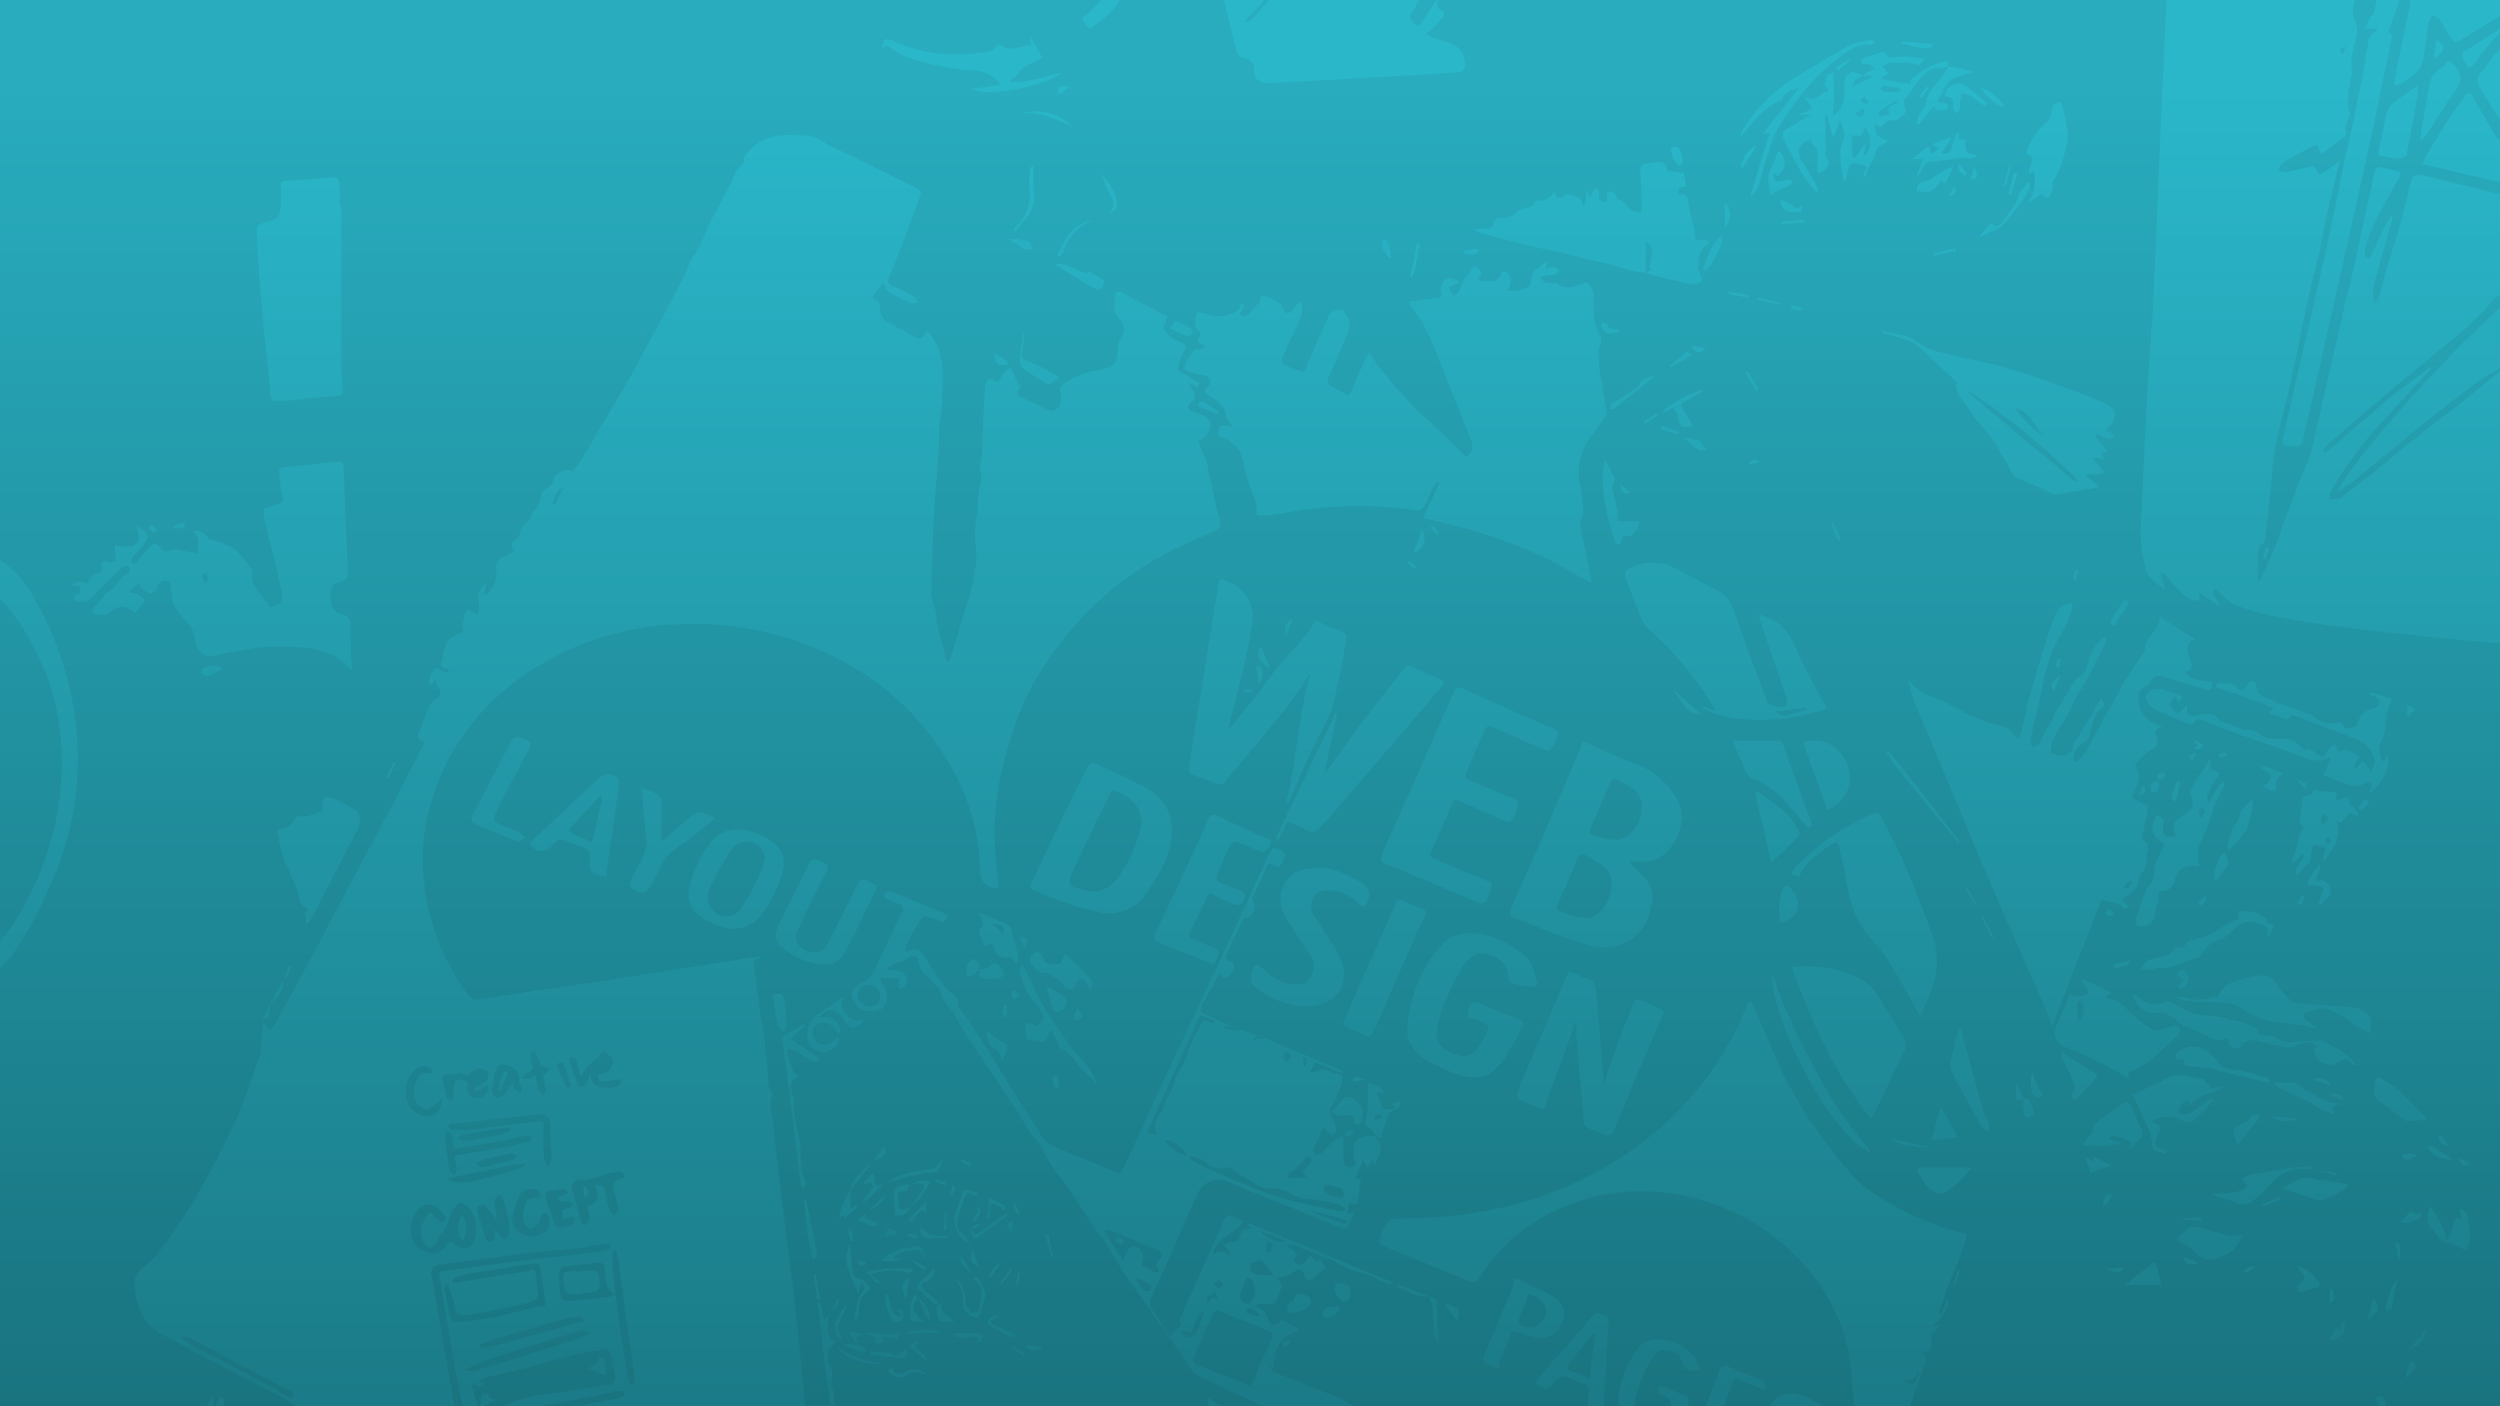 <svg xmlns="http://www.w3.org/2000/svg" xmlns:xlink="http://www.w3.org/1999/xlink" width="506" height="284.6" viewBox="0 0 506 284.6"><defs><style>.a{fill:url(#a);}.b{opacity:0.06;}</style><linearGradient id="a" x1="253" y1="305.91" x2="253" y2="17.86" gradientUnits="userSpaceOnUse"><stop offset="0" stop-color="#1a7682"/><stop offset="1" stop-color="#2ab7ca"/></linearGradient></defs><title>bkg-hero-lg</title><rect class="a" width="506" height="284.62"/><g class="b"><path d="M481.5,284.6H386.6v-.2c1.1-3,2.2-6,3.2-9.1.1-.2-.1-.5-.2-.8a3.2,3.2,0,0,0-.3-.9c1.4.2,1.5-.6,1.6-1.4a20.9,20.9,0,0,0,0-2.5l.4.3c.5-.6.9-1.2,1.4-1.7l-.2-.3-.9.5-.3-.2c1.8-1.6,3.1-3.4,3-5.9l-1.4,3.6c-.3-.2-.4-.4-.4-.5l1.4-4.1c1.2-3.1,2.5-6.2,3.6-9.3s.3-2.2-1.4-2.8-5.1-1.5-7.4-2.6a73.3,73.3,0,0,1-10.3-5.7,28.5,28.5,0,0,1-5.7-5.8c-2.2-2.6-4.3-5.5-6.3-8.3a26.7,26.7,0,0,1-2.2-3.6c-1.1-2-2.4-3.9-3.3-6-2.2-4.7-4.1-9.4-6.2-14.1a1.8,1.8,0,0,0-.5-.7l-.3.2c-.7,1.6-1.3,3.2-2,4.7a66.6,66.6,0,0,1-16.1,21.1,72.8,72.8,0,0,1-27.2,14.7,87.2,87.2,0,0,1-23.8,3.4c-3.9,0-3.9,0-5.4,3.6-.4,1.2-.2,1.7.9,2.1l16.8,6.9a1.6,1.6,0,0,0,2.4-.7c6-9.3,14.6-14.6,25.3-16.7a40,40,0,0,1,17.2.5,43.6,43.6,0,0,1,20.3,10.8,38.6,38.6,0,0,1,11.8,20.3c.8,3.6.8,7.5,1.2,11.2h-6.6a11.2,11.2,0,0,0-5.4-2.5,4.5,4.5,0,0,0-5.1,2.5h-9.3c.6-1.5,1.2-3.1,1.7-4.6s.8-1,1.5-.7,2.5.9,3.7,1.5,1.3.5,1.5-.4a2.2,2.2,0,0,0-.9-1.1l-7-2.9a1.3,1.3,0,0,0-1.2.5l-3,7.7h-3.6a4.3,4.3,0,0,0,.2-1.1,1.3,1.3,0,0,0-.4-.9l-4.6-1.9a1.1,1.1,0,0,0-1,.3,1.5,1.5,0,0,0,.3,1.1c.1.2.5.3.8.4s1.7.9,1.2,2.1h-7.4a26,26,0,0,1,3.8-9.8,2.7,2.7,0,0,1,3.1-1.5,3.2,3.2,0,0,1,2.9,2.3c.6,1.7,1.4,2.2,3.5,1.6a15.7,15.7,0,0,0-.9-2.3c-1.7-2.5-4.2-3.5-7.1-3.8a4.9,4.9,0,0,0-5,2.5c-2.1,3.4-3.6,6.9-3.4,11h-2.9a14.7,14.7,0,0,1,0-2.1c.3-4.9.5-9.9.9-14.8.1-1.4-.9-1.4-1.6-1.8s-1.2,0-1.7.5c-3.2,3.8-6.5,7.5-9.8,11.2l-1.8,2.2c2,1.6,2.5,1.6,4-.1s.4-.7.7-.8a2.5,2.5,0,0,1,1.5-.3c1.2.4,2.4,1,3.6,1.5a1.4,1.4,0,0,1,1.1,1.8,24.8,24.8,0,0,0-.3,2.7H274.1c-1.2-.6-2.4-1.4-3.6-1.9l-11-4.3a16.3,16.3,0,0,1-1.9-.9,3.6,3.6,0,0,1-.7-1h.2l.7.3a15.5,15.5,0,0,1,.4-3.2,8.4,8.4,0,0,1,1.1-2.1l.8,1.2,1.1-1.1-.3-.3-1.6.3a5.8,5.8,0,0,1,1-1.2l2.4-1.1v-.5l-3.6-1.7c-.1.4-.1.7-.2.7s-.9.5-1.3.4-1-.9-.9-.9-.3-1.5-1-2a11,11,0,0,1-1.4-.9v-.5h2l1.3.2c.6-.1,2.1-3.8,1.8-4.3l-.9-1.2a5.4,5.4,0,0,0,1.5-.2,3.7,3.7,0,0,0,1.4-.7c.6-.3,1.1-.8,1.6-.8a1.9,1.9,0,0,1,1,1.3c.3.9.8,1.2,1.6.6s1.8-1.5,2.8-2.3l-1.2-1.6c-.9.9-1.3-.1-2-.7l-.9,1.1c-.7.7-1.5.9-2.1.3s.1-1,.3-1.6l-.8-1.1-1.2-.5.2-.5a7.7,7.7,0,0,1,1.5.2c2,.7,4,1.7,6.1,2.4s4.3,2.5,6.8,3,3.9,1.6,5.8,2.4h.9v-.4l-29-11.9-.2.4.9.7c-.7,0-1.6-.1-2,.3s-.5,1.3-.8,2-2.1-.1-2.9,1.1l1.3,1.6-.4.4a3,3,0,0,0-1.5-.7c-.5-.1-1,.2-1.8.4,1-3.4,4.5-4.1,6.3-6.6l-2.1-.9c-.9-.5-1.5-.2-1.9.7l-1.5,3.4c-2.4,5.4-4.9,10.9-7.3,16.4-.2.4.1.9.1,1.4l-2.2,2.3c-1.4-2.1-2.7-4-3.9-6a2.5,2.5,0,0,1,.1-1.7c1.4-3.3,3-6.6,4.4-9.9s3.3-7.6,5-11.3a4.7,4.7,0,0,1,6.2-2.4l3.5,1.5,11.7,4.7,7.8,3.2a1.3,1.3,0,0,0,1.2-.3c.4-.8.7-1.6,1.1-2.5l-.2-.3-1.1.2c.2-.8.3-1.5.5-2.3l.8.3c.7.2,1-.1,1-.8s.4-3.1.5-4.5l-.7.3-.4-.2,1.6-3.7c.4.8.6,1.1.8,1.6l1.2-1.8.2,1.3c.9-1.8,2.2-3.5.5-5.4-.1-.1-.1-.4-.2-.6l1,.4c.5-1.5,1-3,1.6-4.6s2.5-.7,2.5-2.7l-1.7.3.6,1c-1.5.5-2.5.3-2.8-.6l-1-2.8,1.5.5c-.6-1.8-2-1.8-3.2-2.2v1.3c-.1,1.1,0,2.3-.1,3.5a6.2,6.2,0,0,1-.2,1.9,1.9,1.9,0,0,0,.8,2.6c.5.3.7.9,1.1,1.4h-.9c-2.9,0-3.9,1.1-3.6,4a5.3,5.3,0,0,0,.3,1.2c.2.7,0,1-.7,1.1s-1.7-.2-1.7-1.5,0-3.2-.1-4.8H273l.9-.4a1.1,1.1,0,0,0-.2-.6c-.4-.1-.9-.2-1.1,0s-.4.7-.6,1a11.1,11.1,0,0,0-1.9.9c-.9.8-1.7,1.8-2.7,2.6s-.9.1-1.3,0-.3-1-.2-1.1,1.1-2.1,1.4-3.2a3.3,3.3,0,0,1,.6-1l.7.9,1.1.8c.2-.3.7-.6.7-1a3.7,3.7,0,0,0-.4-1.8c-.7-1.2-1.2-2.2-.2-3.7a18.7,18.7,0,0,0,2-4.8c.1-.2-.3-.8-.6-1s-1.5-.2-2-.5a2.4,2.4,0,0,0-2.8-.1,5.1,5.1,0,0,1-1.3.2l1.1-2.1,5.4,2.2.2-.3-.6-.4c-3.9-1.6-7.7-3.3-11.6-4.8-2-.8-3.8-2.3-6.1-1h-.3l1.3-1.1-4.2-1.5h0l-6-2.6c-1.4-.6-1.6-.8-.9-2.2s1.9-3.3,2.7-5,.6-1,1.4-.5,1.6-.4,2-1.2.6-1.6-.6-2.1-.8-.8-.7-1.1c1-2.3,2.1-4.6,3.2-6.9a1.8,1.8,0,0,1,.8-.7,2.3,2.3,0,0,0,1.5-3.2,1.4,1.4,0,0,1-.1-1.1c.9-1.8,1.8-3.7,2.6-5.6s.9-1,1.8-.6,1,.1,1.1-.1a4.8,4.8,0,0,0,.9-1.9,1.2,1.2,0,0,0-.7-1.2c-1.7-.7-1.7-.7-2.5,1-1.6,3.3-3.1,6.6-4.6,9.9l-5.7,12.3c-1.7,3.6-3.5,7.3-5.2,11L232.6,225l-4.8,10.6c-.3.6-.6,1.5-1.1,1.7s-1.4-.3-2-.5l-11-4.6a10,10,0,0,1-2.4-1.6,7.1,7.1,0,0,1-1.1-1.7c-3.1-4.9-6.3-9.7-9.3-14.8-1.4-2.4-3.1-4.7-4.5-7.1s-3-2.9-2.4-4.8a26.2,26.2,0,0,1-2.9-2.6c-1.4-1.9-2.6-3.9-3.9-5.8s-1.6-2.1-4-1.1a13.1,13.1,0,0,0,.3-1.5c.6-1.1,1.1-2.2,1.7-3.2,1.5-2.9,1.5-3,4.6-1.7,1.1.5,1.7.1,2-1l-.2-.2-11.5-4.8c-.3-.1-.9.3-1.1.7s.2.8.4.9a11.5,11.5,0,0,0,2.3,1c1.1.4,1.3,1,.8,2-1.8,3.5-3.4,7.1-5.1,10.6a6,6,0,0,1-2.8,3.3,7.2,7.2,0,0,0-2.1,1.8c-.2.2-.1.8-.1,1.2s.4.5.5.8c.6,1.9,2.2,2.3,4.3,2s2.4-1.5,2.3-3.4-.6-1.1-.8-1.7l-.6-1.5h4a3,3,0,0,0-.2,1c0,.3.1.7.1,1.1s1-.3,1.2-.6a1.9,1.9,0,0,0-1.6-3l-1.9-.2v-.5l2.4-1.1a5.9,5.9,0,0,0,1.4-.6c1.3-1,2.4-.7,2.5,1a3.5,3.5,0,0,0,1.4,2.3c1.2,1.4,3,2.5,3.3,4.5,0,.3.3.5.4.8s1.8,1.9,2.4,3.2a30.6,30.6,0,0,0,3,4.9l4.2,6.4,5.3,7.9c1.3,1.8,2,4,3.8,5.5l.5.7c.9,1.6,1.7,3.3,2.7,4.8s2,2.6,2.9,3.9l5.6,8.5c.6,1,1.5,1.8,2.1,2.8s3,5,4.6,7.4l8.2,11.6,4.2,5.9c.4.7.7,1.6,1.4,1.9,2.8,1.5,5.7,2.8,8.6,4.1l4.6,2.3h-8.2l-2.4-1.5-.3.3.4,1.2H168.9a17.9,17.9,0,0,0-.2-2.3c-.1-1-.6-2-.4-2.8a4.2,4.2,0,0,0-.4-3.3,3.4,3.4,0,0,1,1.2-4.4c-1.7-1.1-1.7-2.7-1.5-4.4s.4-1.2.5-1.7a4.4,4.4,0,0,0,1.8-2.5l-.4-.2-1.3,2.7-1.4,1.6-.7-3.5h-.6c.8,6.9,1.5,13.8,2.6,20.7h-5.2c-.2-1.9-.3-3.7-.5-5.6-.5-5.2-1-10.5-1.6-15.7s-1.4-11-2.1-16.5-1.7-13.4-2.3-20.1c-.1-1.6-1.1-3.4.1-4.9a4.9,4.9,0,0,1-.9-1.5c-.3-2.1-.1-4.2-.5-6.3s-.2-3.6-.6-5.4c-.8-3.9-1.2-8-1.8-12-.2-1.1-.5-2.2,1.2-2.4l.2-.5-19.2,3-12.6,2-12,1.7c-4.4.7-8.9,1.5-13.4,2.1a2.6,2.6,0,0,1-2-.8,30.8,30.8,0,0,1-3.2-4.8,45.7,45.7,0,0,1-6-19.7,39.6,39.6,0,0,1,1.2-13.3,46.4,46.4,0,0,1,8.6-17.2,50.8,50.8,0,0,1,12.2-10.9,58.5,58.5,0,0,1,30.7-9.3,62.9,62.9,0,0,1,31.5,7.2A54.2,54.2,0,0,1,189,149.8c5.9,8,9.3,16.9,9.4,26.9a3.2,3.2,0,0,0,3.8,3c-.3-2.7-.7-5.4-.8-8.1a55,55,0,0,1,1.5-16.2,100.2,100.2,0,0,1,3.4-11,61.5,61.5,0,0,1,11-17.5,63.5,63.5,0,0,1,17.9-14.4c3.5-2,7.2-3.4,10.7-5.1a2,2,0,0,0,1.1-1.3,10.5,10.5,0,0,0-.6-2.4c-.5-2.5-1.1-5-1.6-7.5-.3-1-.3-2.1-.7-3.1s-1-2.1-1.4-3.3.2-.6.4-.8a3.4,3.4,0,0,0,1.9-3.4,3.1,3.1,0,0,0-.8-1.1,20.6,20.6,0,0,0-2.6-1.2c-1.4-.5-1.5-.9-.4-2a1.8,1.8,0,0,0,.2-2.5l-.8-1.1c.8-.4,1.4,1.6,2.2-.1l-4.4-2.7a17.6,17.6,0,0,1,.7-2.7c.3-.8,1.1-1.8.8-2.3s-1.4-.8-2.2-1.2-2.4-1.7-2-3.1a16.4,16.4,0,0,1,.7-1.5L227,59.2a.8.8,0,0,0-1.3.7c-.2,1.6-.5,3.2.7,4.5a4.2,4.2,0,0,1,1,1.7c.2.5.2,1.5-.1,1.6s-1.1,1.9-1.1,3c-.1,2.8-.8,3.6-3.4,4.1a17.8,17.8,0,0,0-7.7,3c-.3.2-.7.8-.6,1.1s.8,2.6-.6,3.8a2,2,0,0,1-1.4.4l-5.4-2.5c-.8-.4-1.7-.8-.8-2s0-.5-.1-.7l-1.6-3.4c-1.2.2-1.6,1.2-2.1,2s-.6,1.1-1.3.5-1.4-.2-1.7.7a12.3,12.3,0,0,0-.2,2c-.2,3.7-.4,7.5-.5,11.2,0,1.8-.8,3.5-.2,5.3a2.9,2.9,0,0,1-.1,1.3c-.6,2.5-.5,5.1-.9,7.7a19.3,19.3,0,0,0-.1,5.4c.4,2.2-.2,4.6-.5,6.9a47.7,47.7,0,0,1-1.5,5.4l-3,10a4.6,4.6,0,0,1-.7,1l-.3-.5c-.6-2.2-1.2-4.4-1.7-6.6a31.1,31.1,0,0,1-.4-3.2,16.4,16.4,0,0,1-.9-3.5c0-3.4.2-6.8.3-10.2s.3-6.1.4-9.1c.1-.6.1-1.3.2-1.9.3-3.9.7-7.8.7-11.7a15.3,15.3,0,0,1,.4-3.8,6.2,6.2,0,0,0,.1-1.3c.1-2.3.2-4.5.2-6.7a23.4,23.4,0,0,0-.7-4.5,18.7,18.7,0,0,0-1.7-3.1c-.1-.3-.4-.5-.6-.7s-.6.4-.7.7-.9,1-1.6.6l-6.3-3.5a2.7,2.7,0,0,1-1-1.8c-.2-.9.2-1.9-1-2.5s-.3-.8-.1-1.1,1.1-1.5,1.7-2.3c.4.8.5,1.5.9,1.8s3,1.6,4.6,2.4a4.1,4.1,0,0,0,1.5-.2,3,3,0,0,0-.7-1.1,49.3,49.3,0,0,0-4.6-2.3c-.8-.3-.8-.8-.6-1.5l1.8-4.5c1.6-4.1,3.1-8.2,4.6-12.3.2-.3-.1-1-.4-1.2l-6.8-3.4L168,29.5c-1.5-.8-3-1.9-4.5-2-4.4-.3-8.8-.6-12.1,3.3-.7.8-1.1,1.3-.6,2a10.5,10.5,0,0,0-1.5,1.5,9.7,9.7,0,0,0-1.1,2.3c-1.3,2.4-2.5,4.9-3.9,7.3s-2,5.1-3.6,7.4-1.2,2.6-1.9,3.8c-2,4.1-4.1,8-6.3,12s-3.7,7.1-5.7,10.5c-2.9,5-5.9,10-8.9,15-.6,1-1.3,1.9-2,2.9-1.8-1.1-2.8.5-3.8,1.1a2.8,2.8,0,0,1-.6,1.6c-.3.4-.9.6-1.3.9s-.7.9-.6,1.1-.5,1.9-1.1,2.7a6.9,6.9,0,0,0-1,1.7c-.1.2-.3.7-.4.7s-1.7,1.2-1.8,2.4-.7,1.2-1.2,1.7-.9,1.2.1,2.2l-2.4,1.2a2.6,2.6,0,0,0-1.4,2.9c.5,1-.9,4.1-1.9,4.6s-.1-1.3-.1-2.2c-1.4,1.2-1.8,2.2-1.5,3.5a6.1,6.1,0,0,1,0,1.9c0,.9-.5.9-1.1.5l-1.2-.6c-.3.6-.8,1.2-.7,1.7s-.7,1.8,0,2.7l-.8.5a6.9,6.9,0,0,0-1.3.5c-1.5.9-1.9,2.4-2.2,4.1s-.7,2.2,1,2.5l.3.8a6.4,6.4,0,0,1-1.5-.5c-1-.7-1.6-.6-2,.5a4.9,4.9,0,0,0-.6,1.7c-.1.2.1.5.2.8s.5-.3.6-.5a3,3,0,0,0,.4-1c.5.8.4,1.6.8,2.1a1.4,1.4,0,0,1-.6,2.2c-1.1.6-1.3,1.5-1.7,2.4l-1.8,4.6c-.3.9.1,1.5,1.3,1.6-1.3,2.6-2.6,5.2-4,7.8-2.1,4.2-4.3,8.3-6.5,12.4s-4.2,7.7-6.2,11.6-4.2,8-6.3,11.9-4.9,9-7.4,13.5c-.2.5-.8.9-1.2,1.3l-.7-1.4-.4-.2c-.2,1.6-.4,3.1-.5,4.6a12.3,12.3,0,0,1-.2,2c-1.3,3.7-2.5,7.5-4,11.1s-3.3,7.1-5.1,10.6-3.2,6-5,8.9-4.1,6.2-6.3,9.2a12,12,0,0,1-2.8,2.7c-1.2,1-2.2,2-2.2,3.7a20.6,20.6,0,0,0,.3,2.6c.6,3.2,2,6,5.1,7.6s5.1,2.7,7.6,4.1l16.7,8.6a20.8,20.8,0,0,1,2.9,1.9H45.3c0-.7.3-1.6-.8-1.8l-.8,1.8h-.5v-2l-1.5,2H0V196.1c.8-.9,1.7-1.8,2.4-2.7a73.9,73.9,0,0,0,7.3-13.2,61.9,61.9,0,0,0,6-23.8,62.3,62.3,0,0,0-2.4-20.1,65.9,65.9,0,0,0-6.9-16.2A21.9,21.9,0,0,0,0,113.3V0H223l-3,3c-.4.3-1.3.3-.7,1.2s.7,2,2,1.1,4.1-3,5.3-5.3h21.1c.9,3.5,1.7,7,2.6,10.4.2.6,1,1.4,1.5,1.4s2,.6,2,2.1.4,3.1,3.4,2.9l13.4-.7,19-1.1,5.5-.4c1.1,0,1.4-.6,1.4-1.6-.1-2.6-1.5-4-4.2-4.6a32.8,32.8,0,0,1-3.8-1.5L290,5.7l2.3-2.4a1.4,1.4,0,0,0-.3-1.1c-1.3-.3-1-1.3-1-2.2H438.5c-.3,7.3-.7,14.5-1,21.8s-.7,17.2-1.1,25.8l-.6,13.7c-.5,7.5-1,15-1.4,22.4s-.7,14.1-1,21.1a28.1,28.1,0,0,0,.9,10.4c.6,1.8,2,2.9,3.9,4-.4-1.2-.6-2.1-.9-3l.4-.2.7.5c1.1,1.2,2.1,2.6,3.3,3.7a4.7,4.7,0,0,0,3.6,1.4c-.1-.5-.1-.9-.3-1.7l4.4,2.9c-.3-1.5-2-2.1-1.3-3.7l.9.7c1.2.9,2.2,2.2,3.6,2.7,5.9,2.3,12.2,3.1,18.5,4s13.3,1.6,20,2.3c4.9.6,9.9.9,14.9,1.4V284.6H482.8c.2-1.5-.5-2.3-1.9-1.8Zm-424-86.4-2.8,4.9-1.6,3.3,1.3-.5c.1-.7.2-1.2.3-1.7v-1.1a5.8,5.8,0,0,0,2.7-4.9c1-.6,1.1-1.6,1.5-2.5l-.4-.2C58.1,196.4,57.8,197.3,57.5,198.2Zm379.3-40.3c-.5.2-1.1.3-1.3.6a3.6,3.6,0,0,0-.2,1.5,1.3,1.3,0,0,0,1,.4,1.7,1.7,0,0,0,.6-1.1,3.2,3.2,0,0,0-.2-1.4l.9-.2.8-.7c-.2-.2-.5-.7-.8-.6a1.4,1.4,0,0,0-1,.5C436.5,157.1,436.7,157.6,436.8,157.9Zm-266,114.3,3,1.3h1.4v-.5a7.1,7.1,0,0,0-4.5-.9l-.9-2.8c-.1-.3-.3-.5-.3-.7s.7-1.7,1.1-2.6a11.9,11.9,0,0,1,.8-1.6l-.3-.2-1.5,2.4a3.4,3.4,0,0,0,.4,4.4A4.1,4.1,0,0,1,170.8,272.2Zm238.8-49.8c-.4-1-.8-1.9-1.3-2.9H408v1.8c0,1.6.1,1.7,1.6,1.1a20.9,20.9,0,0,0,0,2.5c.1,1.3.6,1.5,1.7.9s-.4-2.2-.7-3.4ZM185.8,262.7l2.4,4.9c-.1-2-.5-3.8-2.4-4.9l-.7-.6a11.9,11.9,0,0,0-1,2.8,12.2,12.2,0,0,0,.3,2.6h2.5C184.5,265.3,184.3,264.2,185.8,262.7Zm-11,7.3c.3.1.7.3.9.2s1.2.1,1.4.9a4.4,4.4,0,0,0,.2,1l1.7-.6-.5-.6v-.4l3.1.5.6-1.5c-1.8,1.1-3.4.5-5.1.2a10.5,10.5,0,0,0-2.4.3l-2.4-.4-.2.4c.4.6.7,1.2,1.1,1.7h.3l-.3-1Zm14.7-5.7c.1.7.1,1.4.2,2s.5,1,.8,1.1a17.6,17.6,0,0,0,2.7.2c-.5-.4-.7-.8-1-.9s-2.2-1.4-1.5-3l-1.2.7a1.2,1.2,0,0,0-.5-1.7c-.6-.3-1-.8-1.5-1.1a1.5,1.5,0,0,1-.7-2c1.4-.2,2-1,2.4-2.8-1,.8-1.8,1.7-2.7,2.4s-1.2,1.2-.2,2.1Zm99.5-2-6.2-2.4v.5c2,.8,3.9,2.4,6.3,1.9,1.8,3,.1,6.6,2.1,9.8-.2-3.2-.3-6.1-.5-9.1ZM184.5,244c1.8-1.1,2.7-3.1,3.9-4.9a5.1,5.1,0,0,0-4.2.7h-.6c-2.2.1-2.9,1.1-2.6,3.1a15.1,15.1,0,0,1,.1,3C182.8,246.3,183.8,245.5,184.5,244Zm-12.4-3a11.2,11.2,0,0,0-2.2,5.7l.9-.8v.9l2.8-2.5-.4-.3-1.1.8c0-.7.1-1.3.1-1.9s-.1-1.3-.1-2l4-5-.3-.3C174.5,237.3,172.5,238.5,172.1,241Zm24.7,16.8-2.4-3.7c-.1,1.7,1.1,2.8,2.5,3.7s0,1,.2,1.2c2.4,1.3,1.3,3.5,1.2,5.3s-1,1-1.5,1.5a6.7,6.7,0,0,1-1.1-1.4,7.1,7.1,0,0,1-.4-2.1c-.2-1.4-.5-2.7-2-3.4a6.1,6.1,0,0,1,1.6,4.8c-.1,1.5.7,2.1,1.8,2.7s1.4.3,1.7-.6a35.7,35.7,0,0,0,1-3.5C199.6,261,198,258.3,196.8,257.8Zm1.4-61.7c0-.3.1-.6,0-.8a14.7,14.7,0,0,0-1-1.3c-.4.3-1,.6-1.2,1a3.7,3.7,0,0,0-.4,1.8,2.4,2.4,0,0,0,.5,1l1-.6,1.1-1.1c0,.8-.2,1.8,1,2h2.9c.4-.1,1.2-.8,1.1-1a3.9,3.9,0,0,0-1.2-1.9,1.5,1.5,0,0,0-1.3,0A2.7,2.7,0,0,1,198.2,196.1Zm270.3,40.6,4.4,1.2v-.5l-4.5-.6a3.7,3.7,0,0,0-1.2-.7l-3.1.2c-2.9.5-5.8.9-8.7,1.5a6.5,6.5,0,0,0-1.7.8l1.1,1.3v.2c-2.1,1.9-4.7,1.3-7.2,1.6,1.6.7,3.4,1,5,1.7a3.2,3.2,0,0,0,3.3-.3,28.7,28.7,0,0,0,3.1-2.9C461.8,237.1,464.3,236,468.5,236.7ZM377,15.2l-2.1-.7c-1.1.4-1.6,1.3-1.6,2.8s.3,4.7-2.4,6.1l.3-2.8c0-1.6-.1-3.3-.1-5s-.4-.5-.6-.7-.7.4-.7.6-.9,1.4-.1,2.2-.2.9-.5,1-1.8,1.7-3.1,1.2-.4.1-.7.2l.6.7.8,1-1.2.8-1.4.4v.2h2.4L361.8,26c-1.2.6-1.1,1.4-.7,2.3s2.2,4.5,3.5,6.6a35.8,35.8,0,0,0,2.9,3.9l.5-.2a8.7,8.7,0,0,0-.7-1.7c-.9-1.6-2-3.2-2.9-4.8s-.1-3.4,2.1-3.8c.2.4.3.9.6,1.1a2.7,2.7,0,0,1,.8,2.4c-.1,1.1,0,2.1,0,3.3,2.3-.7,2.7-2.3,1.5-3.6a21.8,21.8,0,0,0,.1-2.4c0-1.7-.1-3.3-.1-5s.1-.4.4-1c.4,1.7.8,3.1,1.1,4.4h.3c.4-1,.8-2,1.2-3.2.8,1.6,1.2,3.2.5,4.6s-.4,5.1.3,7.6c0,.1.2,0,.4.1a11.3,11.3,0,0,1,.3-1.8c.5-1.9,1-2.1,2.8-1.5s1,.7.7,1.4l-.3,1.1h.4a16,16,0,0,1,1.3-3c.8-1.2.6-2.9,2.2-3.6s.7-.8-.1-1.1a2.6,2.6,0,0,1-1.3-3l1,.7c1.7-1.7,1.7-1.7,3.1-1.3a12.7,12.7,0,0,1,1.2-1,1.3,1.3,0,0,0,.6-1.9,2.2,2.2,0,0,1,0-1.6c2-2.3,3.3-5.2,6-6.3l1.5.2,1.3-.5a9.1,9.1,0,0,1-.9,1.7c-1.5,1.9-3.3,3.5-3.7,6.1-.1.7-.9,1.4-1.3,2.2a4.3,4.3,0,0,0-.5,1.6l.5.2,3-3.8c.2.8,1.1,1.2,2.3.8s.6-.4.6-.5-.3-.8-.5-.8c-2,0-1.8-.7-.8-1.9s.1-.4.2-.6,1.1-2,2-2.4a20.6,20.6,0,0,1,4.4-1.4h0l-2.9-.8a9.7,9.7,0,0,0-2.4-.2c.2-1-.1-1.6-1.2-1.1a23.3,23.3,0,0,0-3.3,1.4,29.5,29.5,0,0,0-3.1,2.2V17l-4.5-.7-1.5-.4,1.3-.9.2-.2-.3-.3-.9-1.1a10.1,10.1,0,0,1,1.5-.7,25.4,25.4,0,0,1,3.9.1,7.2,7.2,0,0,1,1.9.4l1.5-1.3-3.7-.5-3.2.2c-.5,0-1.1.1-1.2-.8a1,1,0,0,0-.8-.3l-3.1,1c-.7.2-1.3.5-1.1,1.4a8.8,8.8,0,0,1,1.7.2c.4.1.6.6,1,.9l-1.1.5-1.5.8ZM333.1,55.1h0a9.3,9.3,0,0,0,1,.5c2.8.7,5.6,1.4,8.4,1.9a2.7,2.7,0,0,0,1.9-.6c.2-.1-.2-1-.3-1.5s-.4-.6-.4-.8c.1-1.8-.1-3.6,1.5-4.8s.2-.8.2-1.2h-1c-.4,0-.9.2-1.1,0a1.7,1.7,0,0,1-.3-1.2c-.1-.3.1-.7,0-.9s-.7-2.9-1.1-4.3.2-2.8-1.8-2.9c-.2,0-.5-.5-.5-.6s.3-.6.6-.8l1.1-.2c-.2-1-.4-1.9-.5-2.7l-3.3-.4c-.3-1.6-1-2-2.6-1.7l-1.4.2c-1.1,0-1.6.6-1.5,1.7s.2,2.2.2,3.4.1,3.1.1,4.6c-1.6.4-2.6-.4-3.4-1.6a4.8,4.8,0,0,0-1.7-1c.1-.9-.5-1.4-1.4-1.4s-.5.8-.5,1.3-.4.8-.6.8a1.2,1.2,0,0,1-1-.6c-.1-.5,0-1.1-.1-1.6l-.6-.7-.6.6a10.9,10.9,0,0,0-.5,1.4l-.8-1.4c-.1,1.2-.2,2-.3,2.9h-.4a1.4,1.4,0,0,1-.2-.7c-.4-.8-2.8-1.8-3.5-1.3s-1.3.8-1.8-.1-.7-.1-.7,0a3.7,3.7,0,0,1-3,1.2c-.2,0-.6.2-.6.5s-1,.9-1.8,1-1.4.2-1.5.5-1.7,1.6-3.1,1.5a1.6,1.6,0,0,0-2,1.4c0,.3-.6.7-1,.8h-2.8a1.8,1.8,0,0,0,1.2.8q5.1,1.5,10.2,2.7l6,1.3c2.8.6,5.6,1.5,8.4,2S330,55.2,333.1,55.1Zm-48,6,.6,1a38.7,38.7,0,0,1,3.4,5.5c1.6,3.6,3,7.4,4.5,11.1s2.7,6.8,4.1,10.2a2.7,2.7,0,0,1-1,3.6L295.3,91l-6.1-5.8a76.6,76.6,0,0,1-5.7-5.7c-1.6-1.7-3-3.5-4.4-5.3a24.3,24.3,0,0,1-1.9-2.9,8.2,8.2,0,0,0-1,1.7c-.9,1.9-1.7,3.8-2.5,5.7s-.9,1.3-1.8.7l-2.2-1.1c-1.1-.5-1.2-1.1-.7-2.1l3.5-8.1c.6-1.3,1.1-2.6.1-4.1s-.4-1.3-1.4-1.2-1.8,0-2.3,1.2l-3.7,8.4c-1.6,3.6-.7,3.2-4.6,1.7-1.3-.5-1.4-1-.8-2.3l2.7-5.9c.7-1.5,1.6-3,.7-4.9-1.3.4-1.4,2.9-3.1,2.2a7.1,7.1,0,0,0-.7-1.5,9.7,9.7,0,0,0-2.4-1.5,4.7,4.7,0,0,0-1.7-.3c-.1,1.5-1.4,2.2-2.2,3.2s-1.1,1.2-2.2.5c1.2-1.8,1.2-1.8.2-2.3a4.2,4.2,0,0,1-.3,1.2c-1,1.3-4.4,1.9-6.1,1.2a9.5,9.5,0,0,0-2.3-.5c-.6,1.6-1,2.9.5,4a.8.8,0,0,1,0,.7c-.5.8-.7,1.4.4,1.8s.2.5.3.8l-.7.2c-.3,0-.6-.2-.9-.1s-2.4,3.2-2.3,3.8a.7.7,0,0,0,.4.6,17.1,17.1,0,0,0,3,.9,1.8,1.8,0,0,1,2,1.6c-.5.6-1,.9-1.2,1.4s.2.8.5,1,3.9,2,3.8,4.7c0,.2.4.4.6.7a4.8,4.8,0,0,1,.6,1.1l-1.3-.2c-1-.4-1.2.2-1.4.9s-.2,1.2.8,1.5a7.2,7.2,0,0,1,3.2,2.4c.9,1.4,1,3.2,1.5,4.8a18,18,0,0,0,.6,2.2c.7,2,1.8,3.9,1.5,6.3a22.5,22.5,0,0,0,2.6,0l6.2-1a81.1,81.1,0,0,1,23.6,0,1.8,1.8,0,0,0,1.5-.7,37,37,0,0,0,1.8-4,8.7,8.7,0,0,1,.9-1.1l.5.3-3.4,7c3.8,1,7.8,1.8,11.6,3a115.4,115.4,0,0,1,11.6,4.4c3.7,1.7,7.2,3.8,10.9,5.8v-.6L320,107.3c-.1-.7-.3-1.8.1-2.3s.3-2.5.2-3.8-.4-2.4-.6-3.6a12.1,12.1,0,0,1,2.1-9l3.2-4.3a1.5,1.5,0,0,0,.2-1.1,26.5,26.5,0,0,0-.6-3c-.1-.6-.1-1.2-.2-1.8a29.3,29.3,0,0,1-.7-4.1,19.3,19.3,0,0,1-.1-3.4c0-.3,0-.6.2-.7s.5-1.5.1-2.3a8.8,8.8,0,0,1-1.3-5.5c0-.2-.1-.4-.1-.6a27.1,27.1,0,0,0-.1-2.9,4.4,4.4,0,0,0-1-1.6c-.1-.2-.7-.2-.9,0-1.8.7-3.6,1.5-5.4,0h-.8a8.8,8.8,0,0,1-1.7-.2c-.4-.2-.6-.7-.9-1a3.5,3.5,0,0,1,1.1-.3,15.2,15.2,0,0,0,2.1-.3c.3-.1.4-.6.6-.9l-1-.5a13.5,13.5,0,0,0-1.8.3l.5-1.4-.2-.2-.9.7c-.2.3-.4.7-.7.7s-1.6,1.2-1.5,2.5a1.7,1.7,0,0,1-.7,1.4,9.2,9.2,0,0,1-2.5.8,10.4,10.4,0,0,1-1.6-.1c.8-1.3.9-2.4.1-3.4a2.4,2.4,0,0,0-1-.5c-.3.1-.4.6-.6.9s-.8,1.1-1.2,1.1a11.7,11.7,0,0,1-3.2-.1c.3-.7.7-1.2.6-1.5a3.6,3.6,0,0,0-1.1-1.4c-.1-.1-.9.5-.9.5s-.2,1.1-.8,1.3a2,2,0,0,0-.7.9c-.4.8-.7,1.7-1.1,2.5a7.3,7.3,0,0,1-.9.8l-.7-.9a4.7,4.7,0,0,1-.3-.9l2.2-.9c-1.2-1.1-2.3-1.1-3.1-.6a2.9,2.9,0,0,0-.8,2.3c.5,1.2-.1,1.3-1,1.4ZM415.4,207.7c3.3-8.6,6.6-17.1,10-25.7,1.5,1,3.5.1,4.5,2,0,0,.6-.1.7-.3a.7.7,0,0,0-.2-.7c-1.3-.8-.7-1.2.2-1.7s2.3-1.5,2.3-3.2a2.1,2.1,0,0,1,.5-1.3,3.9,3.9,0,0,0,1-3.2c0-1.2,1.2-2.6-.7-3.5-.1,0-.2-.5-.1-.8s.7-3.4,1-5.1.2-1.1,0-1.2l-3.1-1.5c.1-.3.2-.8.4-1.3s1.9-2.8.5-4.5a.9.9,0,0,1-.1-1,14.8,14.8,0,0,1,2.8-2.8c1.3-.7,1.9-1.2,1.4-2.6s-.3-1.9,1.2-2l-1.9-1a5.8,5.8,0,0,1-3-4.7c.1-1,.2-2.1,1.4-2.6a2.8,2.8,0,0,0,1.2-1.2,1.8,1.8,0,0,1,2.1-.9l8.5,2.5c.5.1,1.3.4,1.4.2a4.2,4.2,0,0,0,.4-1.6c-2-.4-4.1-.1-5.5-2,2.1-.6,1.1-1.9.8-3.1s-.8-2.9,1.1-3.5l-7.1-4.6c.1,3-3.2,4.2-3,7l-.2.2-3.9,5.9-2.4,4.4-4.7,8.5c-.8,1.3-1.4,2.8-3.1,3.5a3.6,3.6,0,0,1,1.7-3.9,2.3,2.3,0,0,0,1.5-2.2,15.2,15.2,0,0,1,.6-2c.4-1.1.8-2.4,2.1-3a1.4,1.4,0,0,0,.2-.7,11.7,11.7,0,0,0-.5-1.1,3.4,3.4,0,0,0-.8.9,10.1,10.1,0,0,0-.9,1.8l-2.6,4.3-.9,1.3c-.2.4-.6.8-.6,1.3a2.2,2.2,0,0,1-1.9,1.9c-.9.1-2.5-.3-2.6-.7a5.2,5.2,0,0,1,.7-2.9c.9-1.8,2.1-3.5,3-5.2s.7-1.7,1.1-2.4l3.1-5.3c1.1-2.1,2.2-4.3,3.2-6.5a3.3,3.3,0,0,0,0-1,7.9,7.9,0,0,0-3.6,5.3c-.2.9-.8,2.4-1.5,2.6s-1.7,1.7-2.3,2.8l-.3.5-2.5,4.1c-.4.8-.7,1.7-1.2,2.5s-.7,1-1,1.6a17.6,17.6,0,0,1-.9,2c-.3.4-.9.6-1.3.9s-.7-1.1-.6-1.6c.4-2.1.9-4.1,1.4-6.1,1.3-5.2,1.8-10.7,4.9-15.4a15.7,15.7,0,0,0,2-4.6,3.3,3.3,0,0,0,.1-1.4,3.4,3.4,0,0,0-3.4,2.3q-1.8,4.9-3.3,9.9c-.8,2.5-1.4,4.9-2.1,7.3-.2.8-.4,1.6-.5,2.3s-.7,3.1-1.1,4.6-1,.9-1.3.3-1.4-1.8-3.1-2-4.2-1.3-6.2-2.2l-3.8-2c-2.9-1.6-6.5-2-8.4-5.3a27.3,27.3,0,0,0,1,4.1l13.7,32.7c2.1,5.1,4.4,10.2,6.6,15.3l6,13.6C414.2,204.5,414.7,206.1,415.4,207.7Zm-401.1-89,.9-.2c.3,0,.9.1,1,.4A1.5,1.5,0,0,1,16,120c-.1.3-.5.3-.8.5s-.4,1,.2,1.1,2.1.5,3.1-.6,4-4.1,6.1-6.1a1.5,1.5,0,0,1,1.4-.3.9.9,0,0,1-.2,1.5c-1.8,1-2.5,3.3-4.5,4-.1.1-.1.3-.2.5a20.9,20.9,0,0,1-2,2.2c-.7.8-.5,1.2.3,1.5a2.8,2.8,0,0,0,3-.5,3.2,3.2,0,0,1,4.9.4,20.9,20.9,0,0,0,1.4-1.7c.3-.3.7-1.1.5-1.3a7.4,7.4,0,0,0-1.7-1.2h-.9l-.3-.4,1.8-1.5a4.5,4.5,0,0,0,1,1.3,2.3,2.3,0,0,0,1.5.7,1.4,1.4,0,0,0,1.1-.9c.1-1,.8-1.3,1.5-1.7a1.3,1.3,0,0,1,1.2.5,13.5,13.5,0,0,1,.4,2.9,5.9,5.9,0,0,0,.6,2c.9,1.3,2,2.5,3.1,3.8a6,6,0,0,1,.6,1.1c.3,1,.4,2.1.8,3.1s1.4,2.2,3.4,1.8l5.8-1.1a41.2,41.2,0,0,1,14-.3,16.6,16.6,0,0,1,4.9,1.6,16.5,16.5,0,0,1,3.2,2.8v-.4c-.1-3-.3-5.9-.3-8.8a1.8,1.8,0,0,0-1.6-2.1c-1.7-.4-2.3-1.5-2.4-3.5s.4-2.7,1.9-3.1,1.6-1.3,1.6-2.6c-.3-6.6-.6-13.2-.8-19.9-.1-1.7-.1-1.9-1.9-1.8L57.2,94.6c-.8.1-.8.6-.7,1.2s.3,3.1.6,4.6,0,1.3-1.1,1.7c-2.8,1-3.1.3-2.3,3.7s2.2,8.7,3.1,13.1c.7,2.8.2,3.5-2.1,4-1.2-1.6-2.3-3-3.3-4.6a6.5,6.5,0,0,1-.4-2c0-.3.1-.7,0-.9a20.4,20.4,0,0,0-2.1-2.8,6.8,6.8,0,0,0-3-2.3,17.3,17.3,0,0,0-3.2-1.1c-.4,0-.7-.5-1-.8a2.6,2.6,0,0,0-2.7-.9c1.8,1.4.9,2.9,1,4.5l-3.6-.6a3.7,3.7,0,0,0-1.8,0c-.9.4-1.5.3-2-.4s-1.3-1.6-2.6,0l-.8,1-2.1,2.3c-.6-.8-.6-1.4.1-2a22,22,0,0,0,2-2.3c.5-.7,1.2-1.5.2-2.4l-1.6-1.3a12.3,12.3,0,0,0,.2,1.9,1.8,1.8,0,0,1-.9,2.2c-.5.4-1.3.2-2,.2l-1.9-.2a10.9,10.9,0,0,1,.1,1.8c0,.4.2,1.1,0,1.3a1.7,1.7,0,0,1-1.4.2c-1.2-.4-1.5.1-1.3,1.1s-.2,1.1-1,1.2a2.6,2.6,0,0,0-1.4,1.1c-.3,1-.7,1.1-1.5.7S15,118,14.3,118.7Zm315.6,55.9v-.3h.8c2,.2,4,.2,5.7-1.1a10,10,0,0,0,3.6-5.4,7.5,7.5,0,0,0-.2-5.3,15.4,15.4,0,0,0-8.1-7.6c-3.1-1.2-6.1-2.5-9.1-3.9s-1.9-1.5-3,1.1c-2.7,6.2-5.2,12.4-7.9,18.5-1.9,4.4-3.9,8.7-5.8,13.1-.5,1-.4,1.7.8,2.1l5.4,2.2a96.1,96.1,0,0,0,10.3,3.5,10.2,10.2,0,0,0,5.2-.2c4-1.2,5.9-4.3,6.7-8.2a6.1,6.1,0,0,0-1.3-5.4ZM69.1,41.8h-.3c0-1.6,0-3.2-.1-4.8a1.6,1.6,0,0,0-.8-1.1l-10.1.7c-.9.1-1.1.6-1,1.4s.1,2.6,0,3.9-.2,2.4-2.5,2.9-2.5.9-2.3,2.8q.3,6.8.9,13.5c.5,6.2,1.3,12.4,1.8,18.6.1,1.2.5,1.6,1.6,1.5l12.1-1.1c.7-.1,1-.4,1-1.2a47.1,47.1,0,0,1-.3-5.3ZM260.3,162.5h.5l.6-1.4c1.3-2.9,2.5-5.9,3.9-8.9s3.5-6.3,4.5-9.6a124,124,0,0,0,2.7-13.5,1.2,1.2,0,0,0-.5-1.1l-5.8-2.4c-2.4,4.5-6.2,7.3-8.9,11.1s-5.7,7.4-8.7,11.1c.1-.6.2-1,.3-1.5,1.1-4.4,2.3-8.8,3.3-13.2.5-2.3.8-4.7,1.3-7s-.8-6.6-3.9-7.9l-1.1-.5c-1.6-.8-1.7-.7-2,1.1l-3.6,22.4c-.8,4.6-1.5,9.3-2.2,13.9a1.4,1.4,0,0,0,.9,1.8,36.1,36.1,0,0,1,4.2,1.6,1.7,1.7,0,0,0,2.4-.6l6.4-7.6c3.4-4.3,7.2-8.4,10-13.2.1-.3.4-.5.6-.7C262.7,145.1,262.5,154,260.3,162.5Zm95.6-38.2,2.8,8.6,3,8.6a1.7,1.7,0,0,1-.1,1.2c-1,.9-3.7.2-4.1-1.1-2.3-6.2-4.6-12.4-6.8-18.7a5.7,5.7,0,0,0-3-3.3l-7.9-4.2a10.1,10.1,0,0,0-9.4-.7c-1.4.5-1.8,1.2-1.3,2.6s2,5.3,3.1,7.9a5.8,5.8,0,0,0,1.5,2.1,74.2,74.2,0,0,1,11.1,12.6l2.4,3.7-.2.3-2.2-.9-.2.3a14,14,0,0,0,1.7.9c4.9,1.7,10.1,1.7,15.2,1.2a50.6,50.6,0,0,0,7.5-1.7c.8-.2.6-.7.3-1.2-2-3.7-4-7.3-5.7-11.1s-3.2-5.4-6.3-6.6Zm40.3-46.8-.3.2a6.5,6.5,0,0,0,.4,1.9c1,1.6,2.1,3.1,3.2,4.7s.4.4.6.7,2.5,3,3.7,4.6h0c.5.9.9,1.8,1.4,2.6a27.1,27.1,0,0,1,1.6,2.7c.3,1.3,1.2,1.7,2.2,2.1l6.2,2.8.8.3,4-.7,5-.8-2.7-2.2.2-.4h1.6l1.9-.3-2.3-2.8.3-.3,1.9.5-.6-1.4,1.3-.3L424,88.3l.2-.4a7.6,7.6,0,0,1,1.6.6c.8.4,1.4.6,2.1-.5l-1.6-.9a5.8,5.8,0,0,1,1-1.2c1.1-1.3,1-3-.5-3.8s-4.3-2-6.5-2.8l-11.2-4-5.4-1.5c-3.8-.9-7.6-1.6-11.4-2.6s-5-3.2-8.1-3.5l-3.2-.8v.5c1.5.4,3.1.8,4.7,1.4a7,7,0,0,1,2.7,1.4ZM313.3,152a7.3,7.3,0,0,0,.9-.8,9.1,9.1,0,0,0,.9-1.7c.5-1,.3-1.6-.8-2.1-2.8-1.1-5.4-2.3-8.1-3.5l-10.1-4.5c-.7-.3-1.4-.5-1.8.5s-1.3,3.1-2,4.6c-4.2,9.5-8.3,18.9-12.6,28.3-.5,1.3-.1,1.7.9,2.1,6.1,2.6,12.2,5,18.2,7.7,1.3.6,1.8.2,2.3-.9l.4-1c.8-1.9.7-1.9-1.2-2.7l-10.1-4.2c-.7-.3-.9-.7-.6-1.4,1.5-3.2,2.9-6.5,4.3-9.7.3-.8.7-1,1.5-.6l9.4,4.1a1.4,1.4,0,0,0,.9.1c.6-.2,1.8-3.4,1.5-4a1.5,1.5,0,0,0-.6-.5l-8.9-3.8c-1.2-.4-1.3-.9-.8-1.9l3.6-8.4c.4-.7.7-.9,1.5-.6s4.5,2,6.7,3Zm50.8,25.5a12,12,0,0,1,2-3,31.7,31.7,0,0,1,4.6-3.6c.8-.6,1.4-.5,1.6.6s1,4.5,1.4,6.8c.7,4.5,2.1,8.7,5.4,12.1a42.4,42.4,0,0,1,4.6,6.5c1.7,2.8,3.2,5.8,4.9,8.8a63.5,63.5,0,0,0,2.8-6.7,14.6,14.6,0,0,0,.6-5.1,15.8,15.8,0,0,0-1-4.9q-2.5-7-5.4-13.8c-1.4-3.3-3.1-6.4-4.7-9.6-.3-.7-.7-1.3-1.8-.9a48.6,48.6,0,0,0-15.5,10.6,7.8,7.8,0,0,0-1,1.5Zm-39.4,41.9c-.5-5.9-1.1-11.9-1.6-17.8-.1-1.7-.2-3.3-2.3-3.7a8.7,8.7,0,0,1-1.7-.7c-1.7-.7-1.6-.7-2.3,1-2.7,6.2-5.3,12.4-7.9,18.6-.6,1.4-1.3,2.8-1.8,4.3a1.5,1.5,0,0,0,.2,1.3c1.3.7,2.6,1.2,4,1.8s1.3,0,1.6-.9,1-2.7,1.5-4l3.4-9.3c.4-1,.6-2,1-3.1h.4a18,18,0,0,0-.2,2.2c.5,6,1,12,1.6,18a1.2,1.2,0,0,0,.7,1.1c1.2.6,2.4,1,3.7,1.5a1.2,1.2,0,0,0,1.7-.9l5.9-14.3,3.9-8.9c.4-.9,0-1.3-.7-1.6l-3.2-1.3c-1.6-.6-1.7-.6-2.3,1.1a6.1,6.1,0,0,0-.5,1.2c-1.5,3.9-2.9,7.7-4.3,11.6A16.2,16.2,0,0,0,324.7,219.4Zm-87.5-50.6q0-6.6-5.1-9.3c-3.4-1.8-6.9-3.3-10.3-4.9-.9-.4-1.4,0-1.8.8-1.4,2.9-2.9,5.8-4.3,8.8l-6.9,14.4c-.5,1-.2,1.4.7,1.7s3.1,1.4,4.7,1.9a59.1,59.1,0,0,0,8.2,2.4,9.1,9.1,0,0,0,9.3-3.3,40.8,40.8,0,0,0,2.8-4.4A20.3,20.3,0,0,0,237.2,168.8Zm125.5,27c3.9,10.9,8.5,21.3,15.9,30.5l.8-1c2-4.3,4.2-8.6,6.2-13a3.4,3.4,0,0,0-.3-2.2c-1.4-2.6-3.1-4.9-4.5-7.5a11.2,11.2,0,0,0-6.6-5.5A24.4,24.4,0,0,0,362.7,195.8Zm-77.9,13c-.1,1.6,1.2,4,3.7,5.6a31.9,31.9,0,0,0,7,3.2c2.4.7,4.8.8,7-1.1s4.1-5.7,5.7-8.8c.4-.8-.3-1.2-1-1.5l-7.4-3c-1.6-.7-2.1-.5-2.5,1.2s-.1,1.5,1,1.8a9.1,9.1,0,0,1,2.5,1.1c.3.2.6.8.5,1a22.2,22.2,0,0,1-2.5,4.2c-1.1,1.4-2.7,1.5-4.3.9s-3.5-1.5-3.7-3.7a12.6,12.6,0,0,1,.6-3.8,47.2,47.2,0,0,1,4.5-10c1.4-2.3,2.9-3.2,5-2.8s4.5,2,4.3,4.7a1.8,1.8,0,0,0,1.1,1.3,16.7,16.7,0,0,0,3.9.6c.7.1,1.1-.2.9-.9s-.8-4-2.4-5.3c-3.4-2.8-7.2-4.7-11.8-4.6a7.5,7.5,0,0,0-4.1,1.4,20.3,20.3,0,0,0-4.4,5.7A28.1,28.1,0,0,0,284.8,208.8Zm-26.4-38.9h.4c.4-.9.9-1.7,1.3-2.7s.8-.8,1.5-.5l3.6,1.6a1.8,1.8,0,0,0,1.6-.4c2.5-2.7,4.9-5.5,7.3-8.3l17.7-20.6c.6-.7.6-1.2-.4-1.6l-5.5-2.4a1.5,1.5,0,0,0-2,.6L275,147.1c-2.1,2.8-4.1,5.7-6.1,8.5l-.6.8h-.2c.9-4,1.7-8,2.5-12h-.3l-11.9,24.9C258.3,169.3,258.4,169.7,258.4,169.9Zm5.4,33.8h1.4c3.7-.2,7.3-2.7,6.8-7.4a10.6,10.6,0,0,0-1.2-3.4c-1.5-2.5-3.1-4.8-4.7-7.3a3.6,3.6,0,0,1-.2-4.1c.6-1.1,1.8-1.3,3-1.3a8.8,8.8,0,0,1,6.1,2.7c.7.8,1.3.7,1.7-.2s1.1-2.7-1-4l-.9-.5c-3.1-1.7-6.3-3.1-10-2.4a6.2,6.2,0,0,0-4.8,9.3c.6,1.3,1.5,2.5,2.2,3.7l2.9,4.4a3.9,3.9,0,0,1,0,4.8c-.9,1.2-2.8,1.6-4.7,1a13.6,13.6,0,0,1-5.2-3.3.9.9,0,0,0-.9-.4c-1.2.6-1.6,3.5-.5,4.3A17.5,17.5,0,0,0,263.8,203.7Zm215.9-63.6-.2.4,1.4.6c.4.3.8.7.8.9s-.5,1.2-1,1.3-2.8.6-3.3,2.5-.8,1.1-1.4,1.5a1.6,1.6,0,0,1-1.5-.2c-.4-.9-1-.9-1.8-.8a5,5,0,0,1-4.5-1.3,1.3,1.3,0,0,0-.9-.5l-6.6-2.3c-.5-.2-1-.8-1.6-.8s-2.5-1-2.4-2.7a1.3,1.3,0,0,0-.7-.9c-.2-.1-.6.3-1,.5l-.3.5c-.9,1.1-1.4,1.1-2.3,0l-.7-.4-2.3-.2c-.3-.1-.6.2-.9.4s.3.6.6.7l8.1,2.8,3,1.2-1,1.1a17.1,17.1,0,0,1,2.7.9c.9.5,1.5.4,1.8-.6l1.2.3c4.1,1.6,8.3,3.1,12.4,4.8a5.3,5.3,0,0,1,3.3,4.4,14.3,14.3,0,0,1-.6,2.1l-1.8-2.4-1.5,1.8-.3-.3a17.1,17.1,0,0,1,1.2-2.3c-1.3-.5-2.4-2.1-4.2-.9l-.2-.4c-.8-1.4-.8-1.3-1.9-.1s-.9,2-2.2,1-1.8-1.5-2.7-.8a10.5,10.5,0,0,0-1.5-1.5,5.6,5.6,0,0,0-1.9-.9h-1.8a6.9,6.9,0,0,1-2.5-.2c-1.4-.6-2.5-1.9-4.3-1.5-.1.1-.3,0-.4-.1s-2.6-1.2-4-1.5-.6-.3-.9-.6-.8-1-1.3-1a10.1,10.1,0,0,0-3,.1c-1.8.5-2.3.1-2.1-1.6a.4.4,0,0,0-.1-.3c-.6.5-1.2,1.3-1.8,1.4s-1.2-.9-1.5-1.5.5-1,.8-1.8l.5.7.3.5c.9-.8,1-1.1,0-1.5l-3.3-1.1a3.4,3.4,0,0,0-3.1.9c-.5,1,.1,1.7.7,2.4a4.1,4.1,0,0,0,1.3,1l6.7,2.8a1,1,0,0,0,.9-.4c.5-.8,1.1-.7,1.8-.4s3.8,1.6,5.6,2.2c4.3,1.6,8.7,3,12.9,4.6,2.3.8,4.4,2.1,6.9.8l.4.3c-.5,1-.9,2-1.4,3.2l3,1.2c1.9.6,3.8,1.7,5.8.1a1.1,1.1,0,0,1,.8.1,1.2,1.2,0,0,1,.1,1,9,9,0,0,1-.7,1.4c2.8-1.5,5.1-6.6,3.7-7.8a9.3,9.3,0,0,1-.4,1.3l-.6-.4c-.2-1.3-.9-2.5,0-3.8a5.9,5.9,0,0,0,.6-1.4c.4-2.2.1-4.5,1.4-6.5.1-.1-.1-.7-.3-.8S481.1,140.5,479.7,140.1Zm-58.1,58.1-.3.2,1,1.6c.2.3.4.9.3,1a2,2,0,0,1-1.1.6,5.5,5.5,0,0,1-1.8-.1c-.8-.2-1.1.2-1.3.9s-1.4,3.5-2.2,5.3a3.1,3.1,0,0,0,1.7,4.2c1.6.7,3.3,1.2,4.8,2a55.2,55.2,0,0,1,5.4,2.8l2.5,1.4.2-.3v-.7a39.5,39.5,0,0,0,4.1-2.2c1.8-1.5,3.5-3.2,5.3-4.8s1-2.2,0-2.6l-1.9.6-1,.3c-.5.1-1.1.3-1.4.1a28.6,28.6,0,0,1-4.8-3.6c-1.3-1.4-2.5-2.7-4.5-2.8l-.5-.4,1.3-.8Zm-164.4-28a1.6,1.6,0,0,0-.6-.5l-1.4-.5-8.9-4.1c-.8-.3-1.3-.3-1.6.5l-2.2,4.9-8.6,18.3c-.5,1-.4,1.5.6,1.9l10.2,4.2c1.1.4,1.4-.3,1.7-1.1s.5-1.5-.6-1.9l-4.1-1.7c-.6-.3-1.3-.6-.9-1.5s2.2-4.3,3.2-6.5,1.2-1.2,2.2-.8a32.9,32.9,0,0,0,3.9,1.7,1.4,1.4,0,0,0,1.4-.4c1-1.4.6-2.1-1-2.7a25,25,0,0,1-3.8-1.5,1.2,1.2,0,0,1-.5-1.1c.9-2.2,1.9-4.5,3-6.7a1.4,1.4,0,0,1,1.3-.3l4.3,1.8C256,172.7,257.2,171.8,257.2,170.2ZM61.9,186.9h.4a25.6,25.6,0,0,0,1.6-2.5l5.4-10.6,3.1-6c.7-1.3.5-3.2-.3-3.7a42.3,42.3,0,0,0-4.7-2.5c-1.5-.6-2-.2-2.1,1.5s-.1,1-.4,1.1-2.5,1.3-4,1a1.5,1.5,0,0,0-1.2.5c-.7.9-1.1,2-2.5,2s-1,.7-1,1,.7,3.1,1.1,4.6.7,1.5,1,2.3,1,2.8,1.7,4,.1,3.1,1.7,4,.1.7.1,1.1S61.9,186.2,61.9,186.9Zm215.3,23a6,6,0,0,0,.9-1.3l1.5-3.3c1.6-3.8,3.3-7.7,5-11.5s2.3-5.5,3.7-8.2c.5-1,.3-1.3-.5-1.7l-3.9-1.6c-.7-.3-1.2-.2-1.5.7-1,2.5-2.1,4.9-3.2,7.3l-6.3,14.2c-.4.9-1.2,2.1-.9,2.8s1.7,1.1,2.7,1.5Zm-127.8-42a6.8,6.8,0,0,0-5.7,2.8,23.5,23.5,0,0,0-4.1,8.6,5.5,5.5,0,0,0,2.6,6.5,24.9,24.9,0,0,0,3.3,1.6,7.2,7.2,0,0,0,8.5-2.1,24.1,24.1,0,0,0,4.2-8.1c.7-2.3.7-4.6-1.3-6.3A12.3,12.3,0,0,0,149.4,167.9Zm291,1.2c-1.9.7-2.8,0-2.6-1.8s.2-.8.1-1.2-1.1-1.4-1.5-1-1.1,3-.5,3.7a2.8,2.8,0,0,0,.9,1c1.3.9,1.4,1.3.6,2.6a11.2,11.2,0,0,0-1.1,2.5c-.5,1.6,0,3.7-1.8,4.8-.1.1-.1.4-.1.5-.7,1.7-1.3,3.4-1.9,5.2a2.5,2.5,0,0,0,0,1.9c.2.3,1.2.3,1.8.1a2.7,2.7,0,0,0,1.9-2.8,2.9,2.9,0,0,1,.3-1,17.7,17.7,0,0,0,.4-2c-.1-.9.2-1.3,1.1-1.3s1.9-.9,2.2-2.2,1.4-3,3.5-2.8,1.3-.1,1.2-1.2a7.6,7.6,0,0,1,.1-2.6c.7-1.8,1.6-3.5,2.2-5.2s.7-2.5,1.2-3.6,1.1-2.2,1.6-3.3-.1-.8-.1-1.1a2.7,2.7,0,0,0-.8.7c-.7,1-1.2,2-1.8,3s-.6-.8-.5-1.1a13.8,13.8,0,0,1,1.4-2.7c1.3-1.8,1.3-2-.8-2.5v-2.1a22.3,22.3,0,0,0-1.7,2.5,23,23,0,0,0-2.3,4c-.2.5.2,1.2.3,1.8s.2,1.2,0,1.5A5.2,5.2,0,0,1,442,165C439.9,166.1,439.5,167.1,440.4,169.1ZM177.6,179.4l-2-1.1c-1-.5-1.6-.3-2.1.8l-5.7,11.5c-1,2.1-2.5,2.6-4.5,1.8s-2.8-2.2-1.7-4.6a2.5,2.5,0,0,0,.4-.7c1.7-3.5,3.4-7,5.2-10.5.6-1.1.4-1.7-.7-2.1l-.9-.3c-.9-.5-1.4-.3-1.8.6-2.1,4.2-4.2,8.2-6.2,12.4-.9,2-.7,3.4.8,4.6a13.7,13.7,0,0,0,8.4,3.4,4.2,4.2,0,0,0,4.1-2.3l2.3-4.4C174.7,185.5,176.1,182.5,177.6,179.4Zm291.1,28.8v-.3a14.9,14.9,0,0,1-2-1.5,1.5,1.5,0,0,1-.3-1.3c0-.2.7-.3,1-.4l1.5-.4a4.4,4.4,0,0,1,1.6-.2c2.9.8,5.1,2.7,7.6,4.2l1.6.8c.1-1.5.8-2.7-.5-3.9a5.6,5.6,0,0,0-4-1.4l-9.5-.7a2.9,2.9,0,0,1-1.9-.5,16,16,0,0,1-2.5-2.7c-.8-1.5-1.8-2.6-3.5-2.5a18.9,18.9,0,0,0-4,.8c-1.9.4-3.6,1.1-4.6,2.9s-.3.6-.6.6-3.6,1.1-5.5.4l-2.2-.4v.3a4.3,4.3,0,0,0,1.3.5c2.5.2,4.9.4,7.3.4a7.3,7.3,0,0,1,4.1,1.2c2.2,1.2,4.4,2.6,7,2.8l5.7.7A21,21,0,0,1,468.7,208.2ZM107.2,170.9c1.5,1.7,3.1,1.8,4.5.3s1.7-1.6,3.7-.7a18.6,18.6,0,0,0,2.5,1c1.5.4,1.7,1.3,1.5,2.7s-.1,2.5,2,3,1.3,0,1.4-.9l2.4-16.8c.2-2-.1-2.5-2.1-2.8a3.6,3.6,0,0,0-1.9.8l-13.6,12.8Zm95-162c-.7.6-1.3,1.4-2,1.5a38,38,0,0,1-5.8.6,30,30,0,0,1-13.8-2.8c-1.4-.6-1.9-.2-2,1.5l1-.5a20,20,0,0,0,3.5,2.2,52.1,52.1,0,0,0,14,2.9,6.5,6.5,0,0,1,5.4,2.9l-5.9.8c3.2,1.7,14.1-.3,18.6-3.3-3.6.6-7.1,2.2-10.9,1.8.5-.7,1.5-1,1.8-1.7s2.4-2,3.9-2.6.9-.7.5-1.3l-2-3.5a9.9,9.9,0,0,0,.2,1.7C206.4,9.3,204.3,10.7,202.2,8.9ZM469.9,210.5l-1.5.3a14.5,14.5,0,0,0-3.6,0,4.9,4.9,0,0,1-4.5-1.1c-.3-.2-1,.1-1.4,0a5,5,0,0,1-1.9-.5c-.1-1.4-1.3-1.6-2.2-1.9a16.8,16.8,0,0,0-3.2-.9,26.3,26.3,0,0,0-5.6-1,9.2,9.2,0,0,1-4.8-1.6l-2.2-1.1h-.9a3.8,3.8,0,0,1-4.8-.6l-1.5-.8a4.2,4.2,0,0,0,2.3,3.2,2.5,2.5,0,0,0,1.8.6c2.1-.5,3.6.4,5,1.8a4.1,4.1,0,0,0,1.1.7l3.8,1.6c1.3.6,2.5,1.7,4.2,1.2s1,.1,1.2.8,1.5,1.6,2.4.5a2.9,2.9,0,0,1,3.4-1c1.5.4,3.1.6,4.6,1.1a4.4,4.4,0,0,0,3-.1c1.3-.6,2.6-1,3.9-.3s-.3.7-.2,1c.6,2.9,3,3.9,5.4,2.4.8-.5,1.4-.7,2.1.2s.7.4,1.1.6C475.2,213,472.4,212,469.9,210.5ZM134.2,170.2l-.3-.2c0-2.1-.1-4.3,0-6.4s-.1-2.7-2.5-3.6-1.5-.2-1.4,1,.4,5.2.7,7.7a8.2,8.2,0,0,1-1,5.7,31.7,31.7,0,0,0-2.1,4.1,1.4,1.4,0,0,0,.3,1.3c2,1.5,3.1,1.1,4.1-1.1l.2-.4c1.3-2.3,2.1-4.8,4.4-6.4s4.7-3.5,7-5.3c.4-.3.6-.7,1-1-2.6-1.6-3.4-1.5-5.4.2l-1.4,1.2Zm313.3,50.1c-.7-.8-1.3-1.9-2-2-2.5-.4-5.1-1.3-7.5.2-.3.1-.6.5-.9.6l-5.6,2.5a11.9,11.9,0,0,1,.9,1.5c.9,1.9,1.8,3.8,2.6,5.7a17.6,17.6,0,0,1,.7,3.3c.2,1.2,1.3,1,2,1.3s.5-.2,1.1-.5c-2.8-.5-3.1-1.3-2-3.5a5.9,5.9,0,0,0,.6-1.4l-1.9-.9c2-1.5,3.9-1.2,5.8-.5s2.2.6,2.7.2a28.9,28.9,0,0,0,3.8-4l-.3-.4-3.7,2.6c-.7.6-2.2.8-2.7.3s.3-1.5.7-2.1l.9-.5h.4a7.2,7.2,0,0,1-.1,1.3c1.8-2.8,5-2.2,7-4.1Zm-81.6-52.7c.6-.2,1-.5.6-1.6-1.9-4.9-3.7-9.9-5.4-14.8-.3-.9-.7-1.4-1.7-1.3h-8.7a5.9,5.9,0,0,0,.5,1.3c.7,1.6,1.4,3.1,2,4.6a3.2,3.2,0,0,0,2.1,2,17.1,17.1,0,0,1,4.5,2.8A86.8,86.8,0,0,1,365.9,167.6ZM311.3,270.8a4.7,4.7,0,0,0,4.9-3.2,4,4,0,0,0-1.5-5c-2-1.2-4.3-2.1-6.4-3.2s-1.8-.3-2.1.9-.6,1.4-.8,2.1c-1.7,4-3.4,8-5,12-.5,1.1-.1,1.4,1.7,2.2s1.2-.2,1.4-.9,1.5-3.4,2.1-5.1.8-1.3,1.9-.9A23.6,23.6,0,0,0,311.3,270.8Zm155-103.3c-.3.7-1,1.3-1,1.8s-.6,2.8-1.1,4.1a10.2,10.2,0,0,0-.4,1.5l2.2-2,.4.4-.8,1.2a6,6,0,0,0-.9,1.3,3.4,3.4,0,0,0,.1,1.4,10.9,10.9,0,0,0,1.1-1c.3-.3.5-1,.8-1.1s1.1-.6,1-1.6a5,5,0,0,1,.6-2.4c.1-.2,1.2.1,1.8.3l.6.2c-.2.9-.3,1.7-.5,2.5h.4c1.4-2.3,3.5-4.5,2.3-7.9l.9.4a19.6,19.6,0,0,1,1.8-2.1c.1-.1.9.4,1.4.6s.6-.8-1.4-2.2c-.1-.6-.3-1.5-.7-1.5s-1.1.4-1.7.7-.1-1.4-.4-1.7-3-.1-4.4-.6h-.2c-.2,1-.9,1.3-1.8,1.4a1,1,0,0,0-.4.8c-.2,1.5-.4,3-.6,4.7ZM417.2,20.6c-.9.3-1.9.4-1.8,1.5a4,4,0,0,1-1.5,2.9,12.7,12.7,0,0,0-3.8,6.1c2.7.9.2,2.6.6,4l1-.6c.3,2.4.4,4.6-1.6,6.8l3.1-2c.6.3,1.2.8,1.4.7a3.7,3.7,0,0,0,.7-1.4c.2-.8,0-1.8.5-2.4,1.4-2.1,1.9-4.5,2.5-6.9S417.9,23.6,417.2,20.6Zm-310.8,149-1.3-1.2-3.3-1.3c-2.5-1.1-2.1-.9-1.1-3.3v-.2l6.3-11.8c.5-.9.7-1.6-.5-2.1s-2.4-1-3.1.4L99,158.6c-1.1,2.2-2.3,4.4-3.5,6.6-.1.3,0,1.2.3,1.4,2.9,1.3,5.9,2.5,9,3.7C105.1,170.4,105.6,169.9,106.4,169.6ZM369.9,164c4.3-2.2,5.5-6,3.7-9.9a7.1,7.1,0,0,0-8.7-3.9ZM354.3,39.6h.4l.8-1.3a5.1,5.1,0,0,0,.7-1.5c.4-1.1.5-2.4.9-3.5s1.5-5.1,2.8-7.4c3.2-5.2,6.9-10.1,11.9-13.9,2-1.5,3.9-3.3,6.8-2.9.2.1.5-.3.8-.4s-.6-.6-.8-.6-3.3.5-4.7,1.3c-3.6,2-7.2,4.3-10.8,6.4a33.1,33.1,0,0,0-10.8,11.2,2.2,2.2,0,0,1,.1.6c2.5-2.9,4.6-6.1,8.3-7.3.1-1.1,1.4-2.2,3.4-2.5l-7.3,9.3,1.4-.3C356.8,31.3,355.6,35.4,354.3,39.6Zm24,193.6.3-.2-4.2-5.2c-1.3-1.9-2.7-3.8-3.9-5.8s-2.3-4-3.4-6.1-2.2-4.1-3.2-6.2-1.9-4.2-2.8-6.3-1.6-4.2-2.4-6.4C358.2,205.3,369.6,228.7,378.3,233.2Zm80.5-43.6h.5l.9-2.4c-1.6-.5-1.6-.5-1.4-1.3l-2.1-1.1-1-.2-1.7-.2c-.3,0-.7-.1-.8.1s-.2.5-.2.8a2,2,0,0,0,.3.8,6.6,6.6,0,0,0-2.1.8c-1.4.7-2.6,1.6-4,2.3a9.1,9.1,0,0,1-2.5.7l-2.1.7c-.1.8-.8,1.3-2,1.2a1.1,1.1,0,0,0-.6.3c-.9,1.6-2.7,1.5-4.2,1.9s-1.8,1-2.6,2.4l2.4-.2c.4,0,.9-.4,1.3-.3,3,.4,5.3-1.6,8.1-2.1.1,0,.2-.2.3-.3s2.1-3.5,4.5-3.4h.1c.9-.8,1.8-1.7,2.7-2.4a4.4,4.4,0,0,1,1.5-1,6.1,6.1,0,0,1,4.9,1.1C458.9,188.4,458.9,189,458.8,189.6Zm-100.3-15,5.5-5.3a.9.9,0,0,0,.1-1,14.5,14.5,0,0,0-2.4-3.5c-1.7-1.6-3.7-2.9-5.5-4.3a2.9,2.9,0,0,0-1-.3Q356.9,167.6,358.5,174.6ZM431,232.4h.3l1.8-1.9a1.7,1.7,0,0,0,0-2.5,7.6,7.6,0,0,1-.8-2.1,13,13,0,0,0-1.4-2.6c-.1-.2-.7-.2-1-.1l-3.3,2.3c-1.3,1-3,1.6-3,3.6,0,.2-.4.5-.7.8l-1.5,1.9c2.4-.1,5,.5,7.9-.5l-2.6-.7c.9-1,.9-1,4.8.5ZM396.8,208h-.3c-.6,2.3-1.2,4.6-1.7,7a3.7,3.7,0,0,0,.3,2.1c2,3.8,4.1,7.6,6.2,11.3.2.3.8.3,1.1.5a3,3,0,0,0,.2-1.3c-.4-1.2-1.1-2.4-1.5-3.7l-3-11.1C397.7,211.2,397.2,209.6,396.8,208Zm43.7,42.7.6.5a14.9,14.9,0,0,1,2.9,2c2.1,2.1,3.1,2.2,5.8,1.1a7.4,7.4,0,0,0,4.1-4.4,11.4,11.4,0,0,1-2.5.2c-1.7-.3-3.3-.9-4.9-1.3l-2.3-.5a2.4,2.4,0,0,0-1.2.3ZM209.8,207.8a5.4,5.4,0,0,0-1.3-.7,1.3,1.3,0,0,0-1,.3,8.9,8.9,0,0,0,.3,2.8c.1.3,1.1.3,1.7.4h.5c1.2.7,1.7.1,2.1-1a10.4,10.4,0,0,1,.7-1.2l1.2,2.4c.2.4.2,1,.5,1.2a10.3,10.3,0,0,1,4.2,4.3c.2.3.7.4,1,.7l1.3,1.4.9,1.2c-.4-2.5-1.9-3.9-3.2-5.4s-.9-.8-1.3-1.3c-3.2-4.7-6.6-9.2-8.8-14.5a20.9,20.9,0,0,0-1.6-2.9l-.4.2c0,.3-.2.5-.2.8a14.5,14.5,0,0,0,2.8,6.2C211.1,205.4,212,205.7,209.8,207.8Zm281.6,18.8-5.4-5.4a23.3,23.3,0,0,0-3.7-2.7c-.4-.3-1-.5-1.3-.3s-1,3.5.1,4.3l5.7,4.2c.2.2.4.3.6.2ZM215.6,193.1c-.5.9-.8,1.8-1.3,2a4.7,4.7,0,0,1-2.6-.3c-.4-.1-.5-.9-.7-1.3s-.8-1.2-1.7-.6a1.6,1.6,0,0,0-.4,2.5,3.6,3.6,0,0,0,2.3,1.5,2.5,2.5,0,0,1,1.7.6c.3.3.8.4,1.2.7s.8.5.9.8.7,1.2,1.6,1.3.9-.7,1.2-1.3a2.4,2.4,0,0,1,1.3-.9c.2,0,.6.6.9,1a11.7,11.7,0,0,1,.5,1.1c1-.9.8-1.7-.3-2.6l-1.8-1.9Zm-16.3-1.7c.7,0,1.5-1,1.9.4s1.3,2.4,3.5,1.9l1,1.3a4,4,0,0,0,.1-3.2,8.3,8.3,0,0,1-.8-2.2,2.9,2.9,0,0,0-2.3-3c-1.5-.5-2.9-1.2-4.5-1.9.1.5.1.6.2.7s1.3,1.7,0,2.5a1.8,1.8,0,0,0-.1,1.3Zm128.1-85.9a18.5,18.5,0,0,0-.1-2.3c-.1-.8-.4-1.6-.5-2.4s-1-2.5.1-3.7a.4.4,0,0,0-.1-.3L324.9,93a18.6,18.6,0,0,0-.5,2.8c-.2,4.8,1.1,9.3,2.4,13.8.1.3.6.5.9.8a9.1,9.1,0,0,0,.7-1.4c.1-.2,0-.4-.1-.7,1.6.8,3.1-.5,3.5-2.8Zm71.7,130.8H388.7c-.2,0-.5.4-.6.6a1.8,1.8,0,0,0,.4.9,15.1,15.1,0,0,1,1,1.7c.4,1,2.9,2.4,3.8,2C395.8,240.3,397.4,238.2,399.1,236.3Zm-236.8,4h.6c0-.5.3-1.1.1-1.4-1.2-2.1-.9-4.5-1-6.7s-1.6-6.5-1.3-9.9a2.1,2.1,0,0,0-.3-.7c-.1-1.2-.8-2.4.6-3.3s-.1-.8-.3-1.1a25.8,25.8,0,0,1-1.4-3.9c-.2-.9.4-1.2,1.3-.8s2.4,1.5,3.7,2.1.8.1,1.3.1-.3-.9-.6-1.1l-5-3.3,3-2.8h-.6l-3.7,2.1a1.4,1.4,0,0,0-.3,1.1l1.2,9.2c.8,6.2,1.5,12.4,2.3,18.5A11.8,11.8,0,0,0,162.3,240.3Zm333.1,10.8c-.6-1.4-.9-2.6-1.4-3.6s-1.3-2.1-2.1-3.4c-.6,1.9-1,3.4.3,4.7a4,4,0,0,1,1,1.2,3.3,3.3,0,0,0,2.8,1.7l1.2.6,2.1.8a9.8,9.8,0,0,0,.6-2.3,12.3,12.3,0,0,0-.3-3.3,3.6,3.6,0,0,0-.3-1.8,3.6,3.6,0,0,0-1.1-1l-.5.3.6,1.2v.5c-1.8-.5-1.7.9-2,2.1S495.8,250.1,495.4,251.1Zm-33.6-10.6,5.7,1.9a4.9,4.9,0,0,0,2.4.5,8.2,8.2,0,0,0,2.6-1l2.6-1.6v-.6l-4.4-.8c-.8-.2-1.7.1-2.3-.3s-2.3-.3-3.4.2Zm-21-26,1.5-.2a10.4,10.4,0,0,1-.5,1.2l1.5.3,4.4.5,2.8.8,7.6,1.8c.3.1.5.3.7.2a1,1,0,0,0,.7-.4,1.2,1.2,0,0,0-.6-.6c-.3-.2-.9,0-1.2-.2s-3.6-1.3-5.4-1.4-2.4-.3-3.3-1.5c-2.2-2.8-4.8-4.2-7.8-2.3C440.4,213.2,440.1,213.7,440.8,214.5Zm-265.9-8.2c-1.6.4-2.7.2-3.6-1s-1.2-1.6-.5-3.6l-1.2.7c-1.4,1-2.7,2.1-4.1,2.9s-2.2,2.9-2.1,4.8,1.7,2.6,3.2,2.8a3.9,3.9,0,0,0,3.2-2,4.1,4.1,0,0,0,0-1.1l-1.7,1.3a2.4,2.4,0,0,1-3.3-.9,2,2,0,0,1,.4-2.7,2.4,2.4,0,0,1,3.4.4l1,1.2.5-.2a3.8,3.8,0,0,0-.4-1.6c-.9-1.4-2.4-1.6-4-1.2,1.6-2.3,3.6-2.1,5.1.4S173.5,208.2,174.9,206.3ZM388,35.4l.3.2.9-1.7a1.6,1.6,0,0,1,1.8-1.2c1.8-.1,3.7-.5,5.5-.7a14.1,14.1,0,0,1,2,.1l1.3-.3.2-.5c-2.5.1-2.2-1.7-2.2-3.1h-1.3V26.9h-.4c-.4,1.1-.9,2.1-1.2,3.2s-.9,1.2-2,.9l2-2.9-.2-.3L391,29.2l1.4.8-1.5,1.2a9.1,9.1,0,0,0-.6-1.6L387,32.2h2.3Zm31.6,187.1.4.2,4.3-4.5c.1-.2.1-.8-.1-.9l-4.2-2.6-2.9-1.9c.1.5,0,.8.1,1s1.4,2.8,2,4.2,1.2,2,.3,3.2S419.6,222.1,419.6,222.5Zm40.7-3.4-.2.3,1.6,1A33.6,33.6,0,0,1,465,222c1,.6,2.1.6,3,1.4s2.6,1.4,4.4,2.2c-.6-1.7.3-2,1.5-2.2-2.7,0-4.8-1.5-6.9-2.6s-2.1-1.7-3.5-1.7Zm-99.9-32.3c3.6-1.2,4.5-3.5,2.5-6.4l-.3-.5c-.8-.9-1.6-.8-1.9.3A12.3,12.3,0,0,0,360.4,186.8Zm-84.5,38.4c.1-1.4-2.1-3.4-3.2-3.2s-.6.4-.9.6l-1.5,1.5c-.4.4-1,.9-.2,1.3a3.2,3.2,0,0,0,2.3.4c1.1-.2,1.7-.2,1.7,1s.5.6.7.8.7-.4.8-.7S275.8,225.6,275.9,225.2ZM207.4,67.5h-.3c-.2,1.7-.6,3.5-.7,5.2a2.2,2.2,0,0,0,.7,1.9c1.3,1,2.8,1.8,4.2,2.7a1.7,1.7,0,0,0,1.2.4c.5-.2,1-.7,1.6-1s-.5-.9-.9-1.1a43.4,43.4,0,0,0-5.3-2.6,1.4,1.4,0,0,1-1-1.9C207.1,69.9,207.2,68.7,207.4,67.5Zm194.3-46,.4-.3a1.4,1.4,0,0,0-.5-.8l-3.4-2.8a2.8,2.8,0,0,0-4.2.7c-.5.7-.7,1.2.5,1.3a1.6,1.6,0,0,1,.8.8c.1.5-.1,1.1.1,1.6s.4.7.6,1a7.6,7.6,0,0,0,.8-1.1c.1-.2-.2-.5-.2-.8a18.9,18.9,0,0,1,.5-2.3,8.5,8.5,0,0,1,1.7.6Zm-41.7,9c-.4.9-.7,1.7-1.1,2.5a14.8,14.8,0,0,0-1,2.7,19.5,19.5,0,0,0,.5,3.8,10.1,10.1,0,0,1,1.6-1l2.2-1c.3-.1.5-.6.7-.9a5.3,5.3,0,0,0-1.2-.3,12.1,12.1,0,0,1-1.8.5c-.3,0-.7-.4-.9-.7a4.8,4.8,0,0,1,0-1.2h.2l.5.8C361.7,33.8,361.7,32.4,360,30.5Zm76.2,224.8-6.2,4.8h7.5C437.1,258.6,436.7,256.9,436.2,255.3Zm19.7-93.6-2.3,2.4c-.2.2-.2.6-.3.9a5.6,5.6,0,0,1-.4,1.2,12.2,12.2,0,0,0-2,4.7,2.5,2.5,0,0,0,.2,1.2l.8-.8a27.5,27.5,0,0,0,2.2-2.6c.3-.3.6-.5.7-.9a48.8,48.8,0,0,0,1.2-5.5C456.1,162.1,455.9,161.8,455.9,161.7Zm-65,69.1,5.4-.6c-1.2-2.1-2.2-4-3.5-6.2C392.1,226.4,391.6,228.4,390.9,230.8ZM213.8,53.4v.3l1.9,1.2,4.7,2.9c2.1,1.3,2.6,1.1,3.2-1L220.6,55a1.8,1.8,0,0,1-1.1.2c-1.3-.4-2.5-1.1-3.8-1.6A12.3,12.3,0,0,0,213.8,53.4ZM344.6,79.2l-.2-.3a25.8,25.8,0,0,0-8.1,4.5,1,1,0,0,0,.9-.1l1.4-.8a4.2,4.2,0,0,1,1,1.7c.3,2.3.6,2.5,3,2a31.4,31.4,0,0,0-1.8-3.1c-.8-1.2-.8-1.3.5-2Zm49.2-42.1c.5-1,1-2.3,1.6-3.5a31.8,31.8,0,0,0-4.8,2.8,2.4,2.4,0,0,1-.9.3c-1.3.1-1.8.6-1.7,2.2.3-.1.5-.3.7-.2,1.7.6,2.8-.3,3.7-1.5S393.1,37.1,393.8,37.1ZM156.4,201.3c.3,2.1.6,4.3,1,6.3.1.4.8.7,1.1,1s.7-.8.7-1.2a38.8,38.8,0,0,0-.4-4.8C158.6,201.2,158,200.9,156.4,201.3ZM172.2,252h-.5a2.7,2.7,0,0,1,0,.9c-1,2-.1,3.8.6,5.6s.9,2.2,1.4,3.4l.6-2.3.8,1a10.9,10.9,0,0,0-2.1,7,2.8,2.8,0,0,0,.8-1.5c0-2.1.2-4,2.4-4.9a3.7,3.7,0,0,0-2.7-2.6,1.6,1.6,0,0,1-.9-.9c-.2-1.4-.3-2.9-.4-4.3A6.5,6.5,0,0,1,172.2,252ZM410.8,36.9h-.4l-.8,1.1a3.8,3.8,0,0,0-1,1.2,10.9,10.9,0,0,1-.5,1.7c-.8,1.3-1.8,2.5-2.7,3.8s-1.4,1.3-2.5.4l-2.2,2.6.2.3c1.7-1.1,3.9-1.4,5.2-3.2s3.6-4.2,4.7-6.8A3.4,3.4,0,0,0,410.8,36.9ZM265.4,263.8c-.1-1.5-1.2-1.7-2-1.9s-1.3.1-1.5.9-.7.5-.9.9a10.4,10.4,0,0,0-.6,1.6,2.8,2.8,0,0,0,1.5.4,4.7,4.7,0,0,0,2-.6A8.7,8.7,0,0,0,265.4,263.8Zm204.4-88.5-.5-.2-2,2.8a6.8,6.8,0,0,0-.2,1.4l1.3-.2,1.9.6-1.1,3.4.4.2a8.6,8.6,0,0,1,1.3-1.4,2,2,0,0,0,.2-3.1,8.3,8.3,0,0,0-1.6-.9l.3-.4-.5,1.1-.6-.5C469,177.2,469.4,176.3,469.8,175.3ZM382.3,152l-.5.3c.9,1.3,1.7,2.6,2.7,3.8,3.6,4.5,7.3,8.9,11,13.4l1,1.3v-.6C391.8,164.1,387.1,158,382.3,152ZM211.8,199.6c.5,1.8.8,3.2,1.2,4.5a1.7,1.7,0,0,0,.7.9c.6-.2,1.5-.5,1.7-1s1.2-1.6,0-2.4Zm253.7,62,3.1-.9c1-.2,1.1-.7.6-1.4a7.9,7.9,0,0,0-4.3-3.1c.4.8,1.1,1.4,1.4,2.1s-.5,1.5-1.4,1.9Zm-7.8-35.9c-.8,0-1.6-.6-2.3.6s-1.4,1-2.1,1.4-.9.3-.9.5a3.4,3.4,0,0,0,.6,3.4Zm-294.6,17h-.4a83.5,83.5,0,0,0,1.8,12.2c.5-.4.9-.8.9-1.2C164.7,250.1,163.9,246.4,163.1,242.7Zm294.7-83.6,1.5.8c1,.5,1.4.2,1.4-.9a1.9,1.9,0,0,1,1.6-2.3,24.7,24.7,0,0,0-3.9-1.6c-.2-.1-.5.2-.8.3l.8.6c.4.3,1,.4,1.1.7a2,2,0,0,1-.3,1.5C459,158.6,458.4,158.8,457.8,159.1Zm-255,55.7a17.9,17.9,0,0,1,.9-1.9c.5-1.2.2-1.7-1-2.1a8.8,8.8,0,0,1-1.7-1.2l-1-.9-.4.4c.3.9.4,2.3,1.1,2.7A3.6,3.6,0,0,1,202.8,214.8Zm69,45c-.9-.1-1.5-.2-1.6.8s.8,2.9,2,2.8,1-1.6,1.1-2.5S272.3,260,271.8,259.8ZM344.6,54.4l.6.3a6.8,6.8,0,0,0,1.2-1.2,34.2,34.2,0,0,0,2.1-4.3c.2-.4,0-1,0-1.6C346.2,49.5,345.7,52.1,344.6,54.4ZM209.2,33.5c-.3.2-.6.3-.6.5a18.4,18.4,0,0,0-.3,3.3c.4,3.3,0,6.2-2.7,8.5-.2.2-.3.6-.5.8l.3.3,2.5-3a6.4,6.4,0,0,0,1.3-5A48.6,48.6,0,0,1,209.2,33.5ZM195.1,240.8c-.5,1.5-.9,2.7-1.4,3.9a5,5,0,0,0,2.6,6.9,4.4,4.4,0,0,0-.8-1.1c-.7-1-2.1-1.6-1.8-3.1s.9-3.2,1.4-4.8.9-1.4,2-.7h.7v-.5Zm-4.3-5.9-.2-.2-1.2,1.7c-3.4.7-6.9.7-9.7,2.9l1.9-.5a27.8,27.8,0,0,1,7.5-1.5,1.3,1.3,0,0,0,.9-.6A14.2,14.2,0,0,0,190.8,234.9Zm-3.3,20c-.3-.7-.6-1.3-.8-1.9s-.8-.9-1.6-.7l-1.5.3a8,8,0,0,0-5.2,2.7c1.3-.3,2.8.5,4.1-.6l-1.8.2v-.4a7.9,7.9,0,0,1,2.8-1.3c1.3-.2,3.1-.7,3.6,1.4Zm260.8-76.5a28.2,28.2,0,0,0,2.6-3.2c.3-.5-.2-1.4-.3-2.1s-1.2.1-1.3.4a23,23,0,0,0-1.2,3.4A4.7,4.7,0,0,0,448.3,178.4ZM237.8,64.9l-1,1.6,3.4,1.5c.3.1,1.1-.2,1.1-.4a1.5,1.5,0,0,0-.4-1.3A27.3,27.3,0,0,0,237.8,64.9ZM423.7,234.1l-.2.2.7,1-2.1-1c.4,1.2.6,1.9.9,2.7s.4.2.6.1l3.8-1.2ZM334.9,76.2l-.2-.4c-.9.9-2.5.6-2.9,2.2l-.5.5-5,3.2c-.3.2-.3.6-.5.9s.8.2,1,0ZM176.3,257.9a13.2,13.2,0,0,1,7.6-.3c.2.1.6-.2,1-.3l-.2-.5a27.3,27.3,0,0,0-9.8.8c1.6,0,1.7,2.2,3.4,2.2Zm5.4,7.5.9.8-.6.3a2.4,2.4,0,0,1-1.7-2,18.3,18.3,0,0,0-.6-2.5l-.4.2c-.4,1.6.4,3.1,1,4.6s.9.8,1.4.8.9-.4,1-.8a12.1,12.1,0,0,0-.1-1.9h-.4ZM207,22.9c3.7-.3,6.8,1.2,10,2.7A10.3,10.3,0,0,0,207,22.9Zm133.7,9.9a15.8,15.8,0,0,0-.8-2.8c-.2-.3-1-.3-1.5-.3a1.1,1.1,0,0,0-.2.8,9.7,9.7,0,0,0,.8,2.2,2.2,2.2,0,0,0,1,.9C340.2,33.6,340.5,33,340.7,32.8ZM271.1,265c-.1-.2-.2-.5-.3-.5a8.9,8.9,0,0,0-2.3.1c-.4.2-.7.9-.9,1.4a1.2,1.2,0,0,0,.5.7C268.8,267.1,271.1,265.8,271.1,265Zm157-138.4.5-.9c.2-.4.3-1.1.6-1.2s1.2-1.4,1.5-2.3-.2-.5-.4-.7-.5.1-.6.3-1.6,2.4-2.3,3.6a1.1,1.1,0,0,0-.1.8C427.3,126.4,427.7,126.4,428.1,126.6ZM204.2,48.4l3.3,2.1a6.6,6.6,0,0,0,1.4-.1c-.1-.4-.1-1-.4-1.3S205.7,48.2,204.2,48.4Zm-159.1,87c-1.2-1.1-2.3-.6-3.3-.4s-.8.7-1.1,1,1.1,1,1.5.8A18.8,18.8,0,0,0,45.1,135.4ZM197.2,250.9l6.8-5-.3-.3-6.3,4.4-.9-1.1,2.2-1a1.7,1.7,0,0,0-2.2.9C196.3,249.5,197,250.3,197.2,250.9Zm214.2-33.6-.3.2a20.8,20.8,0,0,0,.1,3.5,1.3,1.3,0,0,0,1,1c.4.2.9-.1,1.4-.2l-.8-1.3-.6-1.1ZM220.7,44.7c-1.8.2-3.9,1.8-5.1,3.8s-.8,1.4-1.2,2.2a3,3,0,0,0-.4,1l.5.3.7-.9c1-2.7,2.5-5.1,5.4-6.2C220.7,44.9,220.7,44.8,220.7,44.7Zm139.8-4.3-.2.5c.6,1.8,1.6,2.3,4.3,2,.1-.4.1-.8.2-1.5-1.1,1.2-1.7.5-2.4,0ZM176.8,240.2c-.8,1.2-1.6,2.1-2.2,3s2.8-1.7,4-3.6c-2.6,1.3-1-1.6-2.1-2l-1.7,1.9.2.2,1.2-.6Zm-.6,33.3v.7c1.9.2,3.8.5,5.8.6a1.6,1.6,0,0,0,1.5-.4c.2-.3,0-1-.1-1.3s-1.1,1.1-1.7,1.2-1.5-.4-2.3-.5Zm309.2-14.6h-.2a11.3,11.3,0,0,0-1.2,1.8c-.4,1.2-.8,2.5-1.1,3.8s.6.4.9.6.3-.5.4-.8a23.6,23.6,0,0,1,.4-2.8A25.8,25.8,0,0,1,485.4,258.9ZM187.6,278.2a3.8,3.8,0,0,0-4.5-.5c-1.5.7-2,.5-2.5-.9l-1,.4c1,1.5,2.6,2,3.9,1.2a3.1,3.1,0,0,1,3.3-.3Zm36.6-235c2-.8,2.3-1.3,1.6-3.3a10.4,10.4,0,0,0-1.1-2.4c-.5-.8-1.2-1.4-1.8-2.2A51.1,51.1,0,0,0,225,40,2.3,2.3,0,0,1,224.2,43.2ZM489.1,245.8c-.5-.2-1.1-.6-1.3-.5s-1.2,1.3-1.9,2c1.1.6,3.7-.2,4.1-1.2a.4.4,0,0,0,0-.5l-.3-.4ZM202,266.5l-.2-.3-1.2.4c-1,.8-.9,1.4.2,2l3.2,1.7a1.1,1.1,0,0,0,1.6-.2l-4.9-2.1-.2-.6Zm240-68-.6.5-.6.8s.2.3.3.3a2.1,2.1,0,0,0,1-.4c1.3-1.3,1.2-2.3-.4-3.5l-1.2,1Zm31.7,70.7-.2-.3c-.4.1-1,0-1.1.3a13.3,13.3,0,0,0-.9,2.1,3.1,3.1,0,0,0,3-2.1,6.5,6.5,0,0,0,0-1.4c0-.1-.4-.1-.5-.1s-.1.8-.2,1.2S473.7,269.1,473.7,269.2ZM401,17.8c.9,1.7,3.4,3.8,4.4,3.8S402.6,18,401,17.8Zm-9.9-8.3V8.9L385,8.4v.5C387,9.1,388.9,10.2,391.1,9.5ZM198,271.8h.4c.2-.5.5-1,.4-1.4s-.8-.5-1.2-.6h-3.8l-1,.2c1.3.8,1.3.8,3.8.6C197.5,270.4,198.2,270.5,198,271.8Zm282.3-8.9c-.4,1.6-.8,3-1.1,4.4.6-.4.9-1,1.4-1.3S482.1,264.3,480.3,262.9Zm15.9-28.1v-.3l-4.1-2.6c-.1-.1-.5.1-.8.1a2.5,2.5,0,0,0,.4.9,9.6,9.6,0,0,0,2.1,1.4A18.9,18.9,0,0,0,496.2,234.8ZM340.5,88.4a36.5,36.5,0,0,0,3.2,2.6c.3.3.9.1,1.7.1l-1.5-2.2v.3Zm-52.6,18.7c-.7,1.7-1.3,3.4-1.9,4.9C288,111.3,288.9,109.4,287.9,107.1ZM178.8,276a17.6,17.6,0,0,1-9.3-3.4C170.4,274.6,175.5,276.5,178.8,276ZM344.3,144.5l-5.8-5.1C341.2,143.7,342.6,144.9,344.3,144.5ZM281.2,52.2h.4a21.7,21.7,0,0,0-.4-2.5,3.1,3.1,0,0,0-.9-1.2s-.6.3-.6.4a4.1,4.1,0,0,0,.2,1.6A12.6,12.6,0,0,0,281.2,52.2Zm11.3,211.5-.2.2,2.6,3.5a7,7,0,0,0,.5-1.8,1,1,0,0,0-.5-.8Zm-46-179.9c0-.4.1-.6,0-.6a33.7,33.7,0,0,0-3.2-1.9c-.1-.1-.6.2-.7.4s.1.7.2.7Zm194.8,74.7a.5.5,0,0,0-.3-.4c-.1,0-.5.1-.5.2a30.1,30.1,0,0,0-1.1,3.2l.7.7s.4-.2.4-.4S441,159.7,441.3,158.5ZM190,269.8v-.3c-1.4-.6-5.9-.4-6.7.5l3.5-.3Zm12.9-24.9h.3c.1-.2.3-.7.2-.8l-3.1-1.7c-.2,1.6-.3,2.9-.5,4.1h.4c.4-1-.4-2.4.6-2.9l1.9.7ZM285.4,56.2h.3a6.1,6.1,0,0,0,.7-1.7c.3-1.4.5-2.8.8-4.3h.4l-.8-1.3C286.4,51.4,285.9,53.8,285.4,56.2Zm42.4,10.9-.6-.5c-.9.1-1.6,0-1.9-1.1l-1.1-.2a4,4,0,0,0,0,1.1C324.8,67.6,325.9,67.8,327.8,67.1ZM191.9,250.7v-.5c-.4,0-.7-.2-1-.1s-2.6.2-3.6-.9-.7-.3-1.2-.5c.5,1.5,1.1,2.2,2.6,2A16,16,0,0,1,191.9,250.7Zm63.3-119.9a2.3,2.3,0,0,0,.1,3.1,5.6,5.6,0,0,0,1.8,1.4C256.4,133.5,255.8,132.1,255.2,130.8Zm97.2-97,.3.2,2.8-4.5C354.1,29.7,352.4,32.4,352.4,33.8Zm-3.3,12.5c1.4-1.7,1.4-4.1,0-5.3ZM173.5,246.9c1.4.4,2.5,1.6,4,1.2l.2-.5-2.3-1v.4l-.3-1.2Zm217.4-14.7-8.4-1.7C385,232.1,387.9,232.1,390.9,232.2ZM184.4,247.4l2.2-2.7.5.7h.3v-2.1l-2.9,2.9C183.9,246.7,183.9,247.1,184.4,247.4ZM338,74l.2.3,4.5-2.5-1.4-.6ZM201.7,71.6l-.6.3c.3.7.4,1.5.9,1.8s1.3.1,2,.1v-.5ZM487.6,273.2c2-.6,3.7-3,3.4-4.2ZM184,258.6c-1.5,1.1-1.6,1.8-.9,4h.4Zm302.9,20.1h.5a13.3,13.3,0,0,0,1.4-1.9c.2-.2-.1-.7-.2-1s-.9.1-1,.4A16.8,16.8,0,0,0,486.9,278.7Zm-299.5-3.3.3-.3-2.4-2.6.6-1-.2-.2-1.6,1.1Zm272.5-49.5v.3a5.7,5.7,0,0,0,5.1.2ZM218.1,204c-.4.9-.8,1.3-.8,1.8s.6.8.8.7a1.8,1.8,0,0,0,1-.9C219.1,205.2,218.6,204.8,218.1,204Zm250.1,14.5,3.7,1.3C470.9,218.3,469.4,217.8,468.2,218.5Zm-37-24.1-2.8.6-.8.5c.3.2.5.5.8.5l2.3-.7C431,195.2,431,194.7,431.2,194.4Zm-176.4-56a2.8,2.8,0,0,0,.5-3.2c-.1-.2-.4-.3-.6-.4s-.5.3-.4.4S254.6,137.1,254.8,138.4ZM175.6,245.2a7.6,7.6,0,0,0,3.8-3.5Zm37.9-24.8h.7v-2.2c-.1-.2-.4-.5-.6-.5a.9.9,0,0,0-.6.6A17.4,17.4,0,0,0,213.5,220.4Zm264.4-56.3,1.6-1.6-.7-.8a10.7,10.7,0,0,0-1.4,1.6C477.3,163.3,477.6,163.7,477.9,164.1ZM165.1,257.9h-.4l.7,5.1h.6ZM296.4,50.7v.7a6.1,6.1,0,0,0,1.9.1c.4,0,.7-.4,1-.7l-.2-.5ZM426.3,256.8c1.2.3,2.4,1.6,3.6-.3ZM415.6,140q.8-1.5,1.5-3.3C415.3,137.7,414.9,138.5,415.6,140Zm73.7,93.7a11,11,0,0,0-2.4-.2c-.2,0-.4.2-.7.4s.3.5.6.7S488.3,234.6,489.3,233.7Zm-47.5,12.9v.4h3.8v-.6Zm45.3-101.9.5.3,1.3-1.5-1.6-.8ZM408.3,35.2l-.6-.2-1.2,4.3.5.2ZM197,253.1c-1,1.6-.6,2.5,1,3.2C197.6,255.2,197.3,254.2,197,253.1ZM216.6,17.6c-2.2-.4-2.6-.1-2.3,1.5ZM336.3,86.1l-.2.7,3.5,1.2.2-.6Zm135,135.5,3.1,1.1A2.2,2.2,0,0,0,471.3,221.6ZM395.9,50.8v-.6l-4.6,1.1v.5Zm-217,181.4-2.3,3C179.3,233.8,179.6,233.7,178.9,232.2ZM203.4,206a2.8,2.8,0,0,0,.2-2.8C202.6,204.3,202.5,205.2,203.4,206Zm281.4,45.5c.3,1.4.5,2.7.8,4C486,251.7,486,251.7,484.8,251.5Zm-278.4-50-1.1-1.1c-.3.3-.7.6-.7.9s.4.7.7,1ZM353.7,75.1l-.5.3,2.3,3.7.4-.3Zm90.6,76.3v.4l1.4-.4c.2-.1.3-.7.2-.7l-1.6-1-.2.4.7.8Zm-183.9-23,1.2-3.1C260.1,126,259.7,127.3,260.4,128.4ZM365.2,45v-.5l-4.7.4v.5Zm79.5,211,.2-.4-2.7-1.1-.2.4C442.5,256.2,443.8,255.7,444.7,256Zm-19.3-11.5c.7-.6,1.2-1.2,1.7-1.7a1.3,1.3,0,0,0,.2-.9s-.4-.2-.6-.1a1.5,1.5,0,0,0-.6.5C425.8,243,425.7,243.6,425.4,244.5ZM494,229.7l-.4.3a1.8,1.8,0,0,0,2,1.8Zm-22.5,34.2c1.3-.8,1.3-2.2.1-3.2ZM444.9,183l.4.3a2.6,2.6,0,0,0,1-.7,2.8,2.8,0,0,0,.4-1.3,3.9,3.9,0,0,0-1.1.6A10.5,10.5,0,0,0,444.9,183ZM35,106.5v.4h2.1c.2-.1.3-.5.3-.8s-.3-.3-.5-.3Zm-3.1.6-1.3-1-.5.7a3.5,3.5,0,0,0,1,1.1ZM212.2,249.9h-.6l1.2,4.5h.3Zm214.8-66-1,.9c.3.2.7.6,1,.6s.6-.3.9-.5ZM349.9,59v.5l4.1.8v-.5Zm49.7-25.2c-.3.8-.5,1.7-.8,2.6C400.3,36.1,400.4,35.7,399.6,33.8ZM202.7,255.4c-1.7.9-2.8,2.5-2.2,3.2Zm8.1,17.5v-.4l-3.3-.2C208.6,273.8,209.7,273.3,210.8,272.9Zm247-29.1.2.4,3.6-1.5-.2-.5ZM342.3,70c1,1.6,1.7,1.7,3,.5ZM180.1,249.3l-.8.5v.3l2-.4v-.5l-1.8-.6-.2.3ZM284.7,113.7l1.5,1.5.5-.5-1.7-1.2Zm71-53.5v.5l4.5.9v-.3Zm41.9-24.7.5-.2-1.5-2.2C395.9,34.7,397.1,34.9,397.6,35.5Zm68.9,145.9-.5-.2-1,1.4a1.1,1.1,0,0,0,.2.5h.6C466,182.6,466.3,182,466.5,181.4ZM205.5,261c.5-1.3,1.3-2.6.7-4.1C205.9,258.3,205.7,259.6,205.5,261Zm1.5-71.3-.5.2.8,1.8C208.1,190.7,208,190,207,189.7Zm82.9-83.3-.4.3,1.2,1.4.6-.2-1-1.4Zm39.7-6.5.3-.3-2-1.7C328.2,98.9,328.2,100.1,329.6,99.9ZM454.1,257.3l.2.4,2.3-1.1C455.2,255.7,454.8,256.9,454.1,257.3ZM450.7,153v-.7a5.8,5.8,0,0,0-1.4.3c-.1,0-.1.5-.1.9Zm-78.6-43.5.5-.2-1.7-3.5h-.3ZM196.8,235.7c-2.1-1.1-2.1-1.1-2.5-.8C196,236.1,196,236.1,196.8,235.7Zm-24.5,13h-.7l.6,2.5h.5ZM405.6,37.5h.4l1-4.1h-.3Zm28.2,121.3a17.1,17.1,0,0,1-.9,2.2C434.4,160.4,434.4,160.3,433.8,158.8ZM364.5,63l.2-.7-2.2-.5v.5Zm79.1,91,.9-1.2c0-.1-.5-.5-.5-.5l-1,1C442.9,153.3,443.3,153.6,443.6,154ZM198.3,244.6l-.8-.3c1.3,1.5-.5,1.4-.6,2.5s1.2-.3,1.3-.6A4.3,4.3,0,0,0,198.3,244.6Zm53.4-105v.5a3.8,3.8,0,0,0,1.5.1c.1,0,.3-.4.4-.6h-1.9Zm151.5,50.3.3-.2-2.3-4.4h-.3ZM498,234.4l-.2.4c.6,1.2.9,1.4,2,.8ZM187.5,256.5l-3.1-1.5h-.1l2.7,2.1Zm88.7-38-1.6-.6c-.3,0-.6.3-.9.5s.5.5.8.5A7.9,7.9,0,0,0,276.2,218.5ZM419.5,117.3l.7.2a22.5,22.5,0,0,1,.5-2.2h-.6ZM193,239.9h-.4a3.3,3.3,0,0,1,0,1,10.4,10.4,0,0,1-.4,1l.4.2.7-1.4C193.4,240.5,193.1,240.2,193,239.9ZM78.2,157.2l.4.2,1.5-3-.4-.2ZM371.6,13.7l.4.6,2.5-2.1-.2-.2Zm94.7,145.8h.4c0-.3.2-.8,0-1l-1.6-.7v.3Zm-110-65.9c-1.1-.9-1.7-.8-2.5.4Zm-23.6-8.3.3.5,2.6-1.8-.2-.4ZM204.9,257l-.3-.2-2.2,2.8.4.3ZM416.1,135.1h.7l.3-1.8h-.7ZM191.5,245.2h-.2l-.3,3.8h.5Zm0-5.1a4.1,4.1,0,0,0-.2-.9l-2-.5v.3Zm13.4,32.4-.2.3,2.6,1.7.3-.4Zm191.8-15.2-.4-.2c-.4,1.1-.8,2.2-1.1,3.3h.3ZM206.5,245.9l-1.2-2.7A2.1,2.1,0,0,0,206.5,245.9ZM398,179.5h-.3l2.3,4,.2-.2ZM394.3,39.7c1.5-.3,1.9-.9,1.3-1.9Zm-5.8-20.2.4.3,1.5-2-.4-.3Zm-203,231.2.2-.6-1.9-.5-.2.5Zm-11.6,4.4-.2.6c.5,1,1.3,0,1.9-.2Zm31-5.7V247l-1.1.9Z"/><path d="M506,39.3l-11-2.7-4.7-1.1c-1.6-.3-2,0-2.4,1.5s-1.3,5.6-2.1,8.4-2.2,7.1-3.2,10.7c-.4,1.1-.6,2.2-.9,3.3a7.6,7.6,0,0,1-.6,1.6h-.5a3.8,3.8,0,0,1-.3-1.8,18.8,18.8,0,0,1,.6-3.1l3.3-11.7a.7.7,0,0,0-.2-.8l-1.2,1.9c-.9,1.9-1.7,3.8-2.7,5.7s-.7.6-1,.9-.6-.9-.5-1.2a26.7,26.7,0,0,1,1.7-5c1.6-3.3,3.4-6.6,5.2-9.8.6-1.2.5-1.4-.8-1.6l-2.7-.6c-.8-.2-1.2.1-1.4,1l-4.2,19.3c-.7,3.2-1.6,6.4-2.3,9.6s-1.9,8.4-2.9,12.7-2.2,10.1-3.5,15.2c-.6,2.1-1.7,4.1-2.5,6.2s-1.5,4.1-2.3,6.1-1.6,4.6-2.5,6.8-2,4.5-3,6.7h-.5c0-.5.1-1,.1-1.5s.1-1.8.1-2.8-.3-2.3.9-3.2a1.7,1.7,0,0,0,.5-1.3c.5-4.7,1.2-9.5,1.5-14.2s2.5-11.7,3.7-17.5c.5-2.5,1.1-5,1.6-7.6s1-4.9,1.5-7.3,1.7-7,2.5-10.5,1.1-5.6,1.7-8.4l2.1-8.8a7.1,7.1,0,0,0,.4-1.7l-3,2.1c-.7.5-1.3.7-1.6-.3a1.1,1.1,0,0,0-1.6-.7L463,34.8c-.5.1-1.5,0-1.7-.4s.3-1.2.9-1.6l5.6-3.1c1.1-.7,1.4-.5,1.9,1.6l4.4-3.3a1.5,1.5,0,0,0,.6-1.9c-.2-.5.3-1.2.5-1.8s.5-.9.4-1.3c-.7-2.6-.2-5.1.3-7.6.1-.3.3-.7.2-1-.6-2.8.6-5.4,1-8a4.3,4.3,0,0,0-.4-1.9,5.9,5.9,0,0,1,0-4.5H481a15.5,15.5,0,0,1-.4,2.1c0,.3-.2.9-.4.9s-1.1,1.8-1.6,2.8h2.8c-.8.8-1.7,1.3-1.9,2-.6,2.7-.9,5.3-1.4,8L476,26.1c-.7,3.1-1.5,6.3-2.1,9.5s-1.7,8.5-2.6,12.7-2.2,9.5-3.2,14.2c-2,8.4-3.9,16.8-5.8,25.2-.5,2.4-.5,2.5,2,2.6h.2a1.3,1.3,0,0,0,1.6-1.2c.4-2,.9-4,1.4-6L475,49.9c1.9-8.5,3.7-16.9,5.6-25.3l3.3-16c.2-1,.5-1.8-.5-2.2.8-2.2,1.5-4.3,2.3-6.4h2.1V.9c-1.1,5-2.1,10-3.1,15a6.6,6.6,0,0,0,0,1.4,10.4,10.4,0,0,0,1.3-.4,23.2,23.2,0,0,0,3-2.2,4.9,4.9,0,0,0,1.4-2.4c.5-2.5.7-5.1,1.1-7.7a6,6,0,0,1,.9-1.5c.5.3,1.2.5,1.5,1s1.3,2.3,2,3.4,1,1.4,2.3.5L506,3.2V5.8l-7.5,4.8c-.2.1-.2.6-.1.9a11.9,11.9,0,0,0,.8,1.6c.5.6.9.6,1.4,0S502.1,11,503,10s2-2.3,3-3.4V10a18.5,18.5,0,0,0-1.4,1.4c-.8,1-1.4,2.1-2.3,3.1s-1.3,1.9-.1,3.7a4.1,4.1,0,0,0,.5.9l3.3,5.1v4.3a6,6,0,0,1-.8-.8l-4.8-8.2c-.5-.8-1-.9-1.5-.1s-2.6,3.6-3.8,5.5-2.4,3.9-3.6,5.9a26.5,26.5,0,0,0-1.2,2.4L506,36.9ZM489.3,17.4a25,25,0,0,0-2.4,1.6c-1.5,1.2-3.5,1.9-3.9,4.2a22.1,22.1,0,0,0-.5,2.5c-.3,1.6-.7,3.1-1,4.6s.3,1.2.6,1.2a12.6,12.6,0,0,0,3.8.6,1.7,1.7,0,0,0,1.2-.8c.8-4,1.5-8,2.2-12A11.9,11.9,0,0,0,489.3,17.4Zm.7,11a7.3,7.3,0,0,1,.9-.9l6.7-10.2c.8-1.1.3-3.2-1.2-4.5s-1.3.7-2,.8a1.3,1.3,0,0,0-.9.6,5.4,5.4,0,0,0-1.6,2.1c-.7,3.6-1.3,7.2-1.9,10.8ZM493.2,8c-.2,1.3-.4,2.4-.6,3.8C495,10.5,495.1,9.5,493.2,8ZM458,113.2h.6l.6-1.9a.7.7,0,0,0-.3-.5l-.4.2C458.3,111.8,458.2,112.5,458,113.2Z"/><path d="M0,190.5V121.2a40.5,40.5,0,0,1,6.9,10,46.3,46.3,0,0,1,5.5,19.9c.7,13-2.8,25-9.7,36C1.9,188.3.9,189.4,0,190.5Z"/><path d="M96.7,284.6c-.4-1.3-.8-2.5-1.1-3.8s.2-.7.3-.7l1.3.6.9-.6-1.1-.5v-.3l2.1-.7,4.5-1,12.5-3.4c2.1-.5,4.2-.8,6.3-1.1a1.5,1.5,0,0,1,1.2.8,40.5,40.5,0,0,1,.9,4.8,1.2,1.2,0,0,1-1.2,1.5l-4.9.9-7.3,1a31.1,31.1,0,0,0-8,1.9l-1.3.6H98l2.6-1.4q-1.6.3-1.8-1.2c-1.2.1-1.7.5-1.4,1.6a3.6,3.6,0,0,1-.2,1Zm24.8-10h-.4c.5,1.2-.2,1.4-1,1.7s-.5.5-.8.8l1,.3a6.7,6.7,0,0,1,1.2.6c.7.3,1.2.2,1.2-.6a20.5,20.5,0,0,0-.5-2.4C122.1,274.9,121.7,274.8,121.5,274.6Z"/><path d="M506,62.2l-7.3,7c-3.3,3.3-6.5,6.7-9.7,10.2s-7.3,8.4-10.8,12.6c-1.7,2.1-3.1,4.3-4.6,6.5a2,2,0,0,0-.2.9l3-2.1,14.8-12.1c3.1-2.5,6.3-4.9,9.5-7.3s3.5-2.2,5.3-3.3v.5l-6.7,5.5c-3.7,2.9-7.6,5.8-11.3,8.8s-5.6,4.6-8.4,6.9l-5.7,4.4a1.6,1.6,0,0,1-.9.3h-1.5c.1-.6,0-1.2.3-1.6a76.7,76.7,0,0,1,10.5-14.2l9.6-10.4a.6.6,0,0,0,.1-.6l-7.4,5.6c-2.3,1.9-4.6,4-7,5.9s-4.4,4.3-7,5.8l-.4-.4a4.8,4.8,0,0,1,.9-1.1c5.6-4.9,11.3-9.7,17-14.5,3.5-2.9,7.1-5.7,10.5-8.7s4.2-4.1,6.2-6.2l1.2-1Z"/><path d="M92,284.6c-1.5-8.2-2.9-16.4-4.3-24.6l-.3-1.3c-.5-1.7.1-2.6,1.9-2.8l17.5-2.3c3.3-.4,6.7-.6,10-.9,1.7-.2,3.4-.7,5.2-.9s1.7.3,1.7.5-.9.9-1.6,1l-16,1.8-16.2,2.1c-1,.1-1.1.6-.9,1.4.9,5.2,1.7,10.4,2.6,15.6.6,3.5,1.3,6.9,2,10.4Z"/><path d="M109.6,284.6l10.6-2,4.2-1c.3,0,.7-.2,1-.1a3.6,3.6,0,0,1,1.1.4c-.2.3-.4.9-.8,1l-6.9,1.3-2.1.4Z"/><path d="M290.7,0l-3.1,4.8c-.2.3-.8.5-.9.4s-1.2-1-1.3-1.6.6-1.3.9-1.9l1-1.7Z"/><path d="M256.7,0c-.9,1.1-1.8,2.3-2.8,3.3a9.3,9.3,0,0,1-1.5,1.3l-.3-.4,3-3.2.8-1Z"/><path d="M91.3,251.1c-1.1,1-1.8,2.2-2.9,2.6s-4.8-1-5.2-3.6a6.7,6.7,0,0,1,1.3-5.1,2.7,2.7,0,0,1,3.4-.9,8,8,0,0,1,2.3,2.2c.1.2-.3.8-.4,1.2a3.9,3.9,0,0,1-1.1-.6c-.6-.4-1.1-1-1.7-1.5a9.6,9.6,0,0,0-1.4,2.1,3.8,3.8,0,0,0,.4,4.2c.7,1.1,1.6,1.1,2.2,0s.6-1.7,1.2-2.1,1.5-2.6,1.9-4a2.2,2.2,0,0,1,.5-.8c.4-.5,1-1.4,1.3-1.4s1.9.8,2.2,1.5a7.3,7.3,0,0,1,.9,5.6c-.6,2.3-2.7,2.9-4.5,1.2A1.5,1.5,0,0,1,91.3,251.1Zm2.4,0c.8-1.2.8-4-.1-5C92.4,247.1,92.4,250.1,93.7,251.1Z"/><path d="M90.7,260c.4,1.3.9,2.5,1.2,3.9s.4,2.8,3.2,2.2l9.9-1.9a16,16,0,0,0,3.1-1,1.6,1.6,0,0,0,.8-1.2c-.1-1.4-.3-2.7-.5-4.1s-.4-.8-1.1-.7l-13.2,2.1c-.5,0-.9.3-1.4.3a3.2,3.2,0,0,1-1.3-.2c.3-.3.5-.8.8-.9l3.4-.8,11.7-1.9c1.4-.2,1.8-.1,2.1,1.3s.6,4,.9,6-.4,1.1-1.1,1.3l-8.1,2c-2.8.6-5.7.9-8.6,1.3-.4.1-1.2-.5-1.3-.9-.5-1.9-.9-4-1.3-6a4.1,4.1,0,0,1,.3-.8Z"/><path d="M120.4,240c1.1,2.3.8,3.1-1.5,4.3a17.2,17.2,0,0,1,.4,2.4c0,.4-.5.8-.7,1.2s-1-.5-1.1-.9c-.6-2.1-1.1-4.2-1.7-6.3a1.5,1.5,0,0,1,1.7-1.9c2.1.3,3.8-.9,5.6-1.3a10.7,10.7,0,0,1,2.5-.3c.3,0,.6.4.9.7s-.5.6-.9.7-1.9.4-1.4,2.3.7,2.4.9,3.6-.4.8-.6,1.3-.9-.6-1.1-1a25.4,25.4,0,0,1-1-3.7C122.2,240,121.6,239.7,120.4,240Zm-2.2,2.4h.3c.2-.2.6-.5.6-.8a3.9,3.9,0,0,0-.5-1.4h-.5Z"/><path d="M110,230.8v-2.7c0-.9-.4-1.2-1.3-1.1l-14.2,1.7a16.1,16.1,0,0,1-3.1-.1c-.3,0-.5-.4-.7-.6s.5-.5.8-.5l16.9-1.9c2.4-.2,3,.3,3,2.8s.2,4.2.2,6.3a3.9,3.9,0,0,1-.5,1.4c-.3-.4-.8-.8-.9-1.2s-.2-2.7-.3-4.1Z"/><path d="M124.7,253a20.5,20.5,0,0,1,.5,2.4c.7,4.9,1.3,9.8,2,14.7.5,3,.9,6,1.3,9,.1.4-.2.9-.4,1.3s-.8-.7-.9-1.1c-.4-2.1-.8-4.3-1.1-6.5-.6-3.9-1.1-7.8-1.6-11.7-.3-2.2-.5-4.4-.6-6.7-.1-.4.2-.9.3-1.4Z"/><path d="M119.5,217.4a15.4,15.4,0,0,1-.8,1.9c-.5.9-1.4,1-1.8.1a47.5,47.5,0,0,1-1.7-4.9c-.1-.2.4-.7.4-.7s.9.4,1,.7.6,2.2.9,3.2h.4c.4-2,2.3-2.7,3.4-4.1s1.3-.4,2,0a1.3,1.3,0,0,1,.6,1.8c-.4,1.4-.9,1.8-2.7,2-.3,1,.1,1.5,1,1.5l2.5-.4a2,2,0,0,1,1.1.1,4.2,4.2,0,0,1-.4,1c-1.1.9-4.2.8-5.2-.3S119.8,218,119.5,217.4Z"/><path d="M100.6,246.5c-.2-1.1-.4-2.1-.5-3.1s.5-.9.7-1.4,1.1.7,1.2,1.2a27.8,27.8,0,0,1,1.1,5,3,3,0,0,1-.5,2.3c-.8.6-1.4-.4-1.9-1l-.7-.7a5.3,5.3,0,0,1,.2,1.6,2.2,2.2,0,0,1-.9,1,1.3,1.3,0,0,1-1-.8c-.6-1.9-1.2-3.8-1.7-5.7,0-.3.1-.9.3-.9s.9-.2,1.2.1a7.7,7.7,0,0,1,1.2,1.3l1.1,1.3Z"/><path d="M94.5,277c1.7-.7,3.3-1.5,5-2.1l17.7-5.5.7-.2,1.6.5-1.2.8-7.3,2.4-11.1,3.4c-1.3.3-2.5.8-3.8,1.2H94.6Z"/><path d="M115.8,263.3c-2.2,0-2.2,0-2.5-2.2a28.3,28.3,0,0,1-.2-2.9c-.1-1.2.5-1.8,1.7-1.9l6.5-.8c.3,0,1,.5,1,.8s.3,2.6.5,3.9a2.6,2.6,0,0,0,.7,1.1,2.4,2.4,0,0,0,.8.6c-.4.2-.7.6-1,.6Zm1.5-6a10.9,10.9,0,0,0-2.6.1c-.3,0-.8.5-.7.8.1,3.9.5,4.2,4.3,3.5h.2c3.1-.4,3.1-.4,2.7-3.5v-.3c-.4-.3-.7-.7-1.1-.8Z"/><path d="M91.9,233.9a15.8,15.8,0,0,1,.5,2.5,3.9,3.9,0,0,1-.5,1.4c-.3-.4-.8-.6-.9-1s-.4-2.5-.6-3.8-.3-2-.4-3.1a5.4,5.4,0,0,1,.3-1c.3.2.8.2,1,.4a5.7,5.7,0,0,1,.4,1.4c.1.5.1,1,.2,1.8l9.7-1.6,5.1-1.1a2.1,2.1,0,0,1,1,.4c-.2.3-.3.8-.6.8l-3.8,1Z"/><path d="M94.7,217.5a7.6,7.6,0,0,1,1.9-1.2,3,3,0,0,1,2.1.5c.3.2.2,1.3-.2,1.8s-1.1.8-1.7,1.2a1.1,1.1,0,0,0-.7.6c-.1,0,.1.5.2.5l.9-.3c.2-.1.3-.3.4-.4l1.1-.5c0,.5.1,1-.1,1.3a2.2,2.2,0,0,1-2.5,1.2c-1.1-.4-1.7-1.1-1.5-2.2s-.5-1.4-1.3-1.5-1.4.6-1.5,1.4a13.3,13.3,0,0,0,0,2c-.1.3-.4.8-.6.8s-.8-.3-.8-.5a28.3,28.3,0,0,1-.8-4c0-.2.3-.5.4-.6l3-.3a8,8,0,0,1,2.1.5Z"/><path d="M103.7,246.4a25.2,25.2,0,0,1,1.2-3.9,2.6,2.6,0,0,1,4-1.4c.3.1.5.6.7.9a1.8,1.8,0,0,1-.9.4c-1.5-.1-2.1.2-2.4,1.6a7.8,7.8,0,0,0-.4,3,2.4,2.4,0,0,0,1.3,1.6c.6.1,1.3-.5,1.8-1s.3-.9.5-1.4.6-.7.8-.7a1.6,1.6,0,0,1,.8.8,2.8,2.8,0,0,1-1.5,3.4,4.2,4.2,0,0,1-4.2-.1A3.2,3.2,0,0,1,103.7,246.4Z"/><path d="M114,246.8l1.6-.5c.2,0,.7.2.7.4s0,.8-.2.9a10.1,10.1,0,0,1-2.8.9c-.4,0-1-.8-1.2-1.3a42,42,0,0,1-1.7-5,1.2,1.2,0,0,1,.4-1l3.3-.6c.3,0,.7.4,1,.7l-.9.7-1.4.3v.4l1,.5a5.7,5.7,0,0,1,1.3-.1c.3,0,.5.4.8.6s-.3.6-.6.7a7.6,7.6,0,0,1-1.6.6Z"/><path d="M37,270.4l1.4.4L59,281.7c.3.2.4.8.5,1.1H58.4c-1.8-1-3.4-2.1-5.2-3-3.3-1.8-6.6-3.6-10-5.3l-3.8-1.8-2.7-1.8Z"/><path d="M97.2,272.1l2.2-.8,13.5-4a31.1,31.1,0,0,1,4.4-.8c.3,0,.6.3.9.5s-.4.7-.7.7-1.9.3-2.8.6l-13.6,3.8a22.7,22.7,0,0,1-2.5.6H97.3Z"/><path d="M103.7,219.2a16.6,16.6,0,0,1-1.7,2.4,2.1,2.1,0,0,1-1.7.4,1.7,1.7,0,0,1-.7-1.4,19.8,19.8,0,0,1,.8-4.1c.3-1,1.1-1.1,2.1-.9s2.6,1,2.6,2.8.4,1,.5,1.6a5.3,5.3,0,0,1-.3,1.2c-.4-.3-.8-.4-1-.7A5.2,5.2,0,0,1,103.7,219.2Zm-2.9,1.4h.5c.5-1,.9-2,1.3-3s-.1-.4-.2-.7-.6.1-.6.3A31.8,31.8,0,0,0,100.8,220.6Z"/><path d="M89.4,222.3c.3,2.7-1.9,4.3-4.2,3.4s-3.4-3-3-5.7a6,6,0,0,1,2.2-3.8,2.1,2.1,0,0,1,3.3,1h-.5c-.7.1-1.7-.2-2,.2a6.1,6.1,0,0,0-1.4,2.9,3.9,3.9,0,0,0,.4,2.6,3.3,3.3,0,0,0,2,1.7c.6.1,1.4-.8,2.1-1.3S88.9,222.8,89.4,222.3Z"/><path d="M109.4,215.7l2,.6-1.2,1.1h-.3c.2,1,.4,2,.5,3s-.3.9-.4,1.4a5,5,0,0,1-1-1.1c-.3-.9-.4-1.9-.7-3l-1.3.6a5.7,5.7,0,0,1-1.3,0l.7-1.1.6-.2c.8-.3,1.1-.8.7-1.6a5.1,5.1,0,0,1-.3-1.7c-.1-.3.2-.6.3-.9s.8.3.9.6A13.5,13.5,0,0,1,109.4,215.7Z"/><path d="M90.5,238.6l1.5-.4,12.3-2.5a5.9,5.9,0,0,1,2.3,0,16.2,16.2,0,0,1-1.8,1L96,239C94.1,239.5,91.9,239.5,90.5,238.6Z"/><path d="M103.3,228.9l-2.1.8-6.3,1.2H93.7c-.3,0-.6-.3-.9-.5s.5-.6.8-.7l5.6-1,2.7-.4a5.6,5.6,0,0,1,1.3,0Z"/><path d="M97.4,236.3l-1.2-.8a9.1,9.1,0,0,1,1.4-.7l5.7-1.4a10.3,10.3,0,0,1,1.4.4c-.3.4-.7.9-1.1,1C101.6,235.4,99.6,235.8,97.4,236.3Z"/><path d="M112.7,215.7a2.2,2.2,0,0,1,.6-.7c.2,0,.7.1.7.3a35.2,35.2,0,0,1,1.5,4.2c.1.2-.1.6-.2.6a1,1,0,0,1-.8-.2Z"/><path d="M111.8,101.9c.5-1.2.6-2.6,2.2-3.2l-1.6,3.4Z"/><path d="M474.2,11c-.9-.9-.9-.9.6-1.7Z"/><path d="M385.8,279.3a1.8,1.8,0,0,0,2.3-1.7l.3.2a12.2,12.2,0,0,1-1,2.4c-.1.1-1-.3-1.5-.4Z"/><path d="M252.9,280.5l-2-.8-8.7-3.5c-.8-.3-.9-.7-.6-1.5,1.3-2.8,2.5-5.7,3.8-8.5.3-.9.8-1.1,1.7-.7l9.6,3.9c.8.3,1.2.6.7,1.5-1.3,2.9-2.5,5.7-3.7,8.6A3.9,3.9,0,0,1,252.9,280.5Z"/><path d="M240.3,234a6.1,6.1,0,0,1,4.3,1.7c.9.8,3.8,1.1,4.7.5a3.1,3.1,0,0,0,.7.9,16.4,16.4,0,0,0,2.2,1.4l2.1,1.2a5,5,0,0,0,3.2.9,6.3,6.3,0,0,1,4.1,1.2,8.5,8.5,0,0,0,3.1.9,39.5,39.5,0,0,1,6,1c.6.1,1,.6,1.5.9v.5a5.5,5.5,0,0,1-1.8-.1l-7.4-1.6c-5.3-1.1-10.2-3.3-15.1-5.4-2.2-.9-4.3-1.9-6.4-3-.4-.2-.7-.7-1-1Z"/><path d="M231.1,256c.6-1.6.2-3.1-1-3.6s-1.9.2-2.8,2.8l-3.9-6.2c.5-.1.8-.2,1-.1l7.3,3,2.5,1c1.1.5,1.2,1.2.5,2.1s-.9.9-.3,1.8-.3.8-.8.6S232,256.5,231.1,256Zm-3.5-4.8a5.2,5.2,0,0,0-1.2-.7c-.2-.1-.5.4-.7.6l1.1.9Z"/><path d="M245.8,207a2.3,2.3,0,0,1-1.2-.2c-.7-.4-1.1-.3-1.4.4s-2.4,3.9-2.8,6-2.1,3.6-2.7,5.6-1.3,3.1-1.9,4.6a8.9,8.9,0,0,1-.8,1.7c-.8,1.3-1.7,2.6-.9,4.2l-.2.4-1.7-.5,2.7-6.1,7-15.4c0-.2.1-.3.2-.5s.7-1.7.9-1.7a14.5,14.5,0,0,1,2.9,1.1Z"/><path d="M175.6,199.3a2.3,2.3,0,0,1,2.5,2.3,1.9,1.9,0,0,1-2.1,2.1c-1,0-2.4-1.1-2.4-2A2.2,2.2,0,0,1,175.6,199.3Z"/><path d="M252.3,258.7c.9,0,1.5.4,1.5,1.6a12.4,12.4,0,0,1,.2,1.8,3.5,3.5,0,0,1-1.2,1.7c-.2.2-.9,0-1.3-.3a1.5,1.5,0,0,1-.3-2C251.6,260.6,251.9,259.6,252.3,258.7Z"/><path d="M264.5,238.3l-3.1.2c-.7,0-.9-.5-.5-1.1a14.8,14.8,0,0,1,1.3-.8c.5-.5.9-1.1,1.4-1.5a3.5,3.5,0,0,1,1.1-1c.2-.1.9.4.8.5a2.4,2.4,0,0,1-.7,1.5C263.5,236.9,263.4,237.1,264.5,238.3Z"/><path d="M257.7,257.9c-.7.4-4,.2-4.4-.5s-.4-1.5-.1-1.7a4.3,4.3,0,0,1,2-.6c.2,0,.5.5.8.8Z"/><path d="M268.6,239.8a20.2,20.2,0,0,1,2.9.8c.3.1.5.8.5,1.3s-.8.6-1.1.5a12.5,12.5,0,0,1-2.7-1,1.2,1.2,0,0,1-.3-1C268,240.1,268.4,239.9,268.6,239.8Z"/><path d="M239.2,269.3c.3.1.8,0,1.1.2s.9.3,1.1-.4.6-1.7,1-2.6a4.3,4.3,0,0,1,.9-1l.3.3c-.5,1.3-.8,2.6-1.4,3.8s-1.6,1.5-3.1.1Z"/><path d="M240.4,234c-1.6-.2-4.3-2.1-4.6-3.3,1.4-.1,4.1,1.9,4.5,3.1v.2Z"/><path d="M272.8,247l-.6.8-6.6-2.5v-.2Z"/><path d="M230.3,258.7l2.7,1.5c.1,0,0,.8-.1.9s-1.2.3-1.4.1-1-1.4-1.5-2Z"/><path d="M260.3,251.2c-1.2.6-4.6-.9-5.4-2.2Z"/><path d="M254.9,266.5l-2.8-.8c.7-1.3,1-1.3,2.8.3Z"/><path d="M256.1,253.2l.5-2.1c.4.3,1,.7,1,1.1s-.4.9-.7,1.4Z"/><path d="M261.5,213.8l-1.1,1.1c-.3-.3-.7-.7-.7-1s.4-.7.7-1.1Z"/><path d="M246.6,259c.4.4.9.7,1,1a1.6,1.6,0,0,1-.8.8,5.4,5.4,0,0,1-1.2-.9Z"/><path d="M246.4,263c-1.5-.9-1.5.5-2,1-.2-1.3-.1-1.5,1.5-2.5l.5,1.1Z"/><path d="M250.3,207.9l.6.8-3.1-.5v-.5l2.5.2Z"/><path d="M263.7,215.6l.2-1.8c.3.3.8.6.7.7a2.9,2.9,0,0,1-.5,1.3Z"/><path d="M323.1,269.7c-.2,1-.3,1.6-.4,2.3s-.6,3.8-.8,5.8-.5,1.2-1.4.7l-2.7-1.1c-.6-.3-.8-.7-.3-1.3l4.8-6.1C322.3,269.9,322.6,269.9,323.1,269.7Z"/><path d="M429.9,179.8a1.5,1.5,0,0,1,.3-.7,5.2,5.2,0,0,1,1.1-1l.3.6-1,1.2Z"/><path d="M41.6,118.1l-.7-1.4c0-.3.3-.5.5-.8a2.3,2.3,0,0,1,.7,1C42.2,117.1,41.9,117.4,41.6,118.1Z"/><path d="M326.2,179.3a8.5,8.5,0,0,1-2.5,5.4c-1.6,1.6-3.5,1.1-5.4.7l-2.5-.9c-.8-.2-.9-.7-.6-1.3,1.4-3.2,2.8-6.3,4.1-9.4.5-1,1-1.1,1.9-.6l3,1.9A4.6,4.6,0,0,1,326.2,179.3Z"/><path d="M332.3,163.5a7.8,7.8,0,0,1-2.3,5.3,5.2,5.2,0,0,1-3.4,1.2,20.1,20.1,0,0,1-4.1-.9c-.8-.2-.9-.6-.6-1.4l3.9-9c.4-1,1-1.3,1.9-.7a32.1,32.1,0,0,1,3.1,1.9A4.1,4.1,0,0,1,332.3,163.5Z"/><path d="M359.5,144l6.2-.8v.5l-.9.2-2.6.7A2.2,2.2,0,0,1,359.5,144Z"/><path d="M333.1,55.1V49c1.2.6,1.5,1.4,1.2,2.8a21.7,21.7,0,0,0-.4,2.5l.4.3-1.2.5Z"/><path d="M398.6,79.2a144.2,144.2,0,0,1,21.8,17.9l-.4.4-21.6-18Z"/><path d="M413.9,88.5a22.5,22.5,0,0,1-6-5.9C411.1,83.3,411.8,86.6,413.9,88.5Z"/><path d="M225.2,159.9c2.3.9,4.4,1.9,5.4,4.3s.2,3.4-.2,5a24.8,24.8,0,0,1-4.6,9c-1.8,2.2-4.1,2.6-6.7,1.9s-3.3-.9-1.9-3.9c2.4-5.2,5-10.4,7.5-15.6A1.5,1.5,0,0,1,225.2,159.9Z"/><path d="M377.2,31.4l.4-2.2h-.2L375.5,32h-.4l-.3-1.4V28.3c0-.9.4-1.1,1.7-.7l1-1.8a4.3,4.3,0,0,1,0,5.7Z"/><path d="M382.5,23.1a3.5,3.5,0,0,1-1.4.3.8.8,0,0,1-.7,0,.8.8,0,0,1-.1-.8l3.3-2.2.6.3C383.2,21.3,381.5,21.4,382.5,23.1Z"/><path d="M384.6,18.4a7.6,7.6,0,0,1-1.6.3l-1.8-.2-.7-.5c.3-.2.5-.6.8-.6l3.2.4Z"/><path d="M376.9,15.3h1.9v.3L375,17.5c.1-1.5,1.3-1.6,2-2.3Z"/><path d="M377.3,21.9c.1,1.2-.1,1.7-.9,1.7s-.5-.5-.8-.7Z"/><path d="M377.3,19.5l1,1.2c-.2.1-.5.4-.6.3a4.5,4.5,0,0,1-1.2-.6Z"/><path d="M420.6,206.7c-.1-1.3-.2-2.4-.2-3.4s.4-.5.5-.8.7.5.7.8S422.1,205.7,420.6,206.7Z"/><path d="M154.9,173.8c-.4.9-.6,2-1,3s-2.4,4.7-3.8,6.9a3.6,3.6,0,0,1-5.5.9,3.8,3.8,0,0,1-1.3-2.4,6.8,6.8,0,0,1,.7-3.2,65.8,65.8,0,0,1,4.2-7.3,3.8,3.8,0,0,1,6.2.5A10.3,10.3,0,0,1,154.9,173.8Z"/><path d="M445.5,165.6c-.3-.6-.6-1-.5-1.1a4.1,4.1,0,0,1,.7-1.1c.3.3.7.5.6.8S445.9,164.9,445.5,165.6Z"/><path d="M121.8,161.1a2.7,2.7,0,0,1,0,.9c-.5,2.3-1.1,4.6-1.6,6.9s-.6,1.4-1.6,1-1.9-.7-2.8-1.2-.5-1-.3-1.2l6-6.5Z"/><path d="M310,268.6h-.7c-2.2-.4-2.3-.7-1.5-2.6s.9-2.1,1.3-3.2.7-.8,1.4-.5c2.4,1.1,3.1,3.1,1.6,5.2a7.2,7.2,0,0,1-1.9,1.4Z"/><path d="M471.2,165.6l-1,1.3a3.1,3.1,0,0,1-.5-1.2c0-.4.4-.7.6-1.1Z"/><path d="M471.2,171c-.3-.5-.6-.7-.6-1a2.2,2.2,0,0,1,.7-.6c.1.3.4.5.5.8A5,5,0,0,1,471.2,171Z"/><path d="M203.1,189.1l-2.4-2.2a7.8,7.8,0,0,1,2.3.5C203.3,187.6,203.1,188.5,203.1,189.1Z"/><path d="M279.7,226.4l-1.5.2c.1-.3,0-.9.1-.9h1.3Z"/><path d="M184.2,239.8l1.9-.3c.3,0,.8.1.9.3a1.5,1.5,0,0,1-.1.9l-2.4,3.4a5.2,5.2,0,0,1-1.3.6c-.3.1-.8.2-1,0s-.2-.6-.3-.9a2.8,2.8,0,0,0-.1-.9c0-.5-.3-1.2-.1-1.5s1-.3,1.5-.4l.2.3Z"/></g></svg>